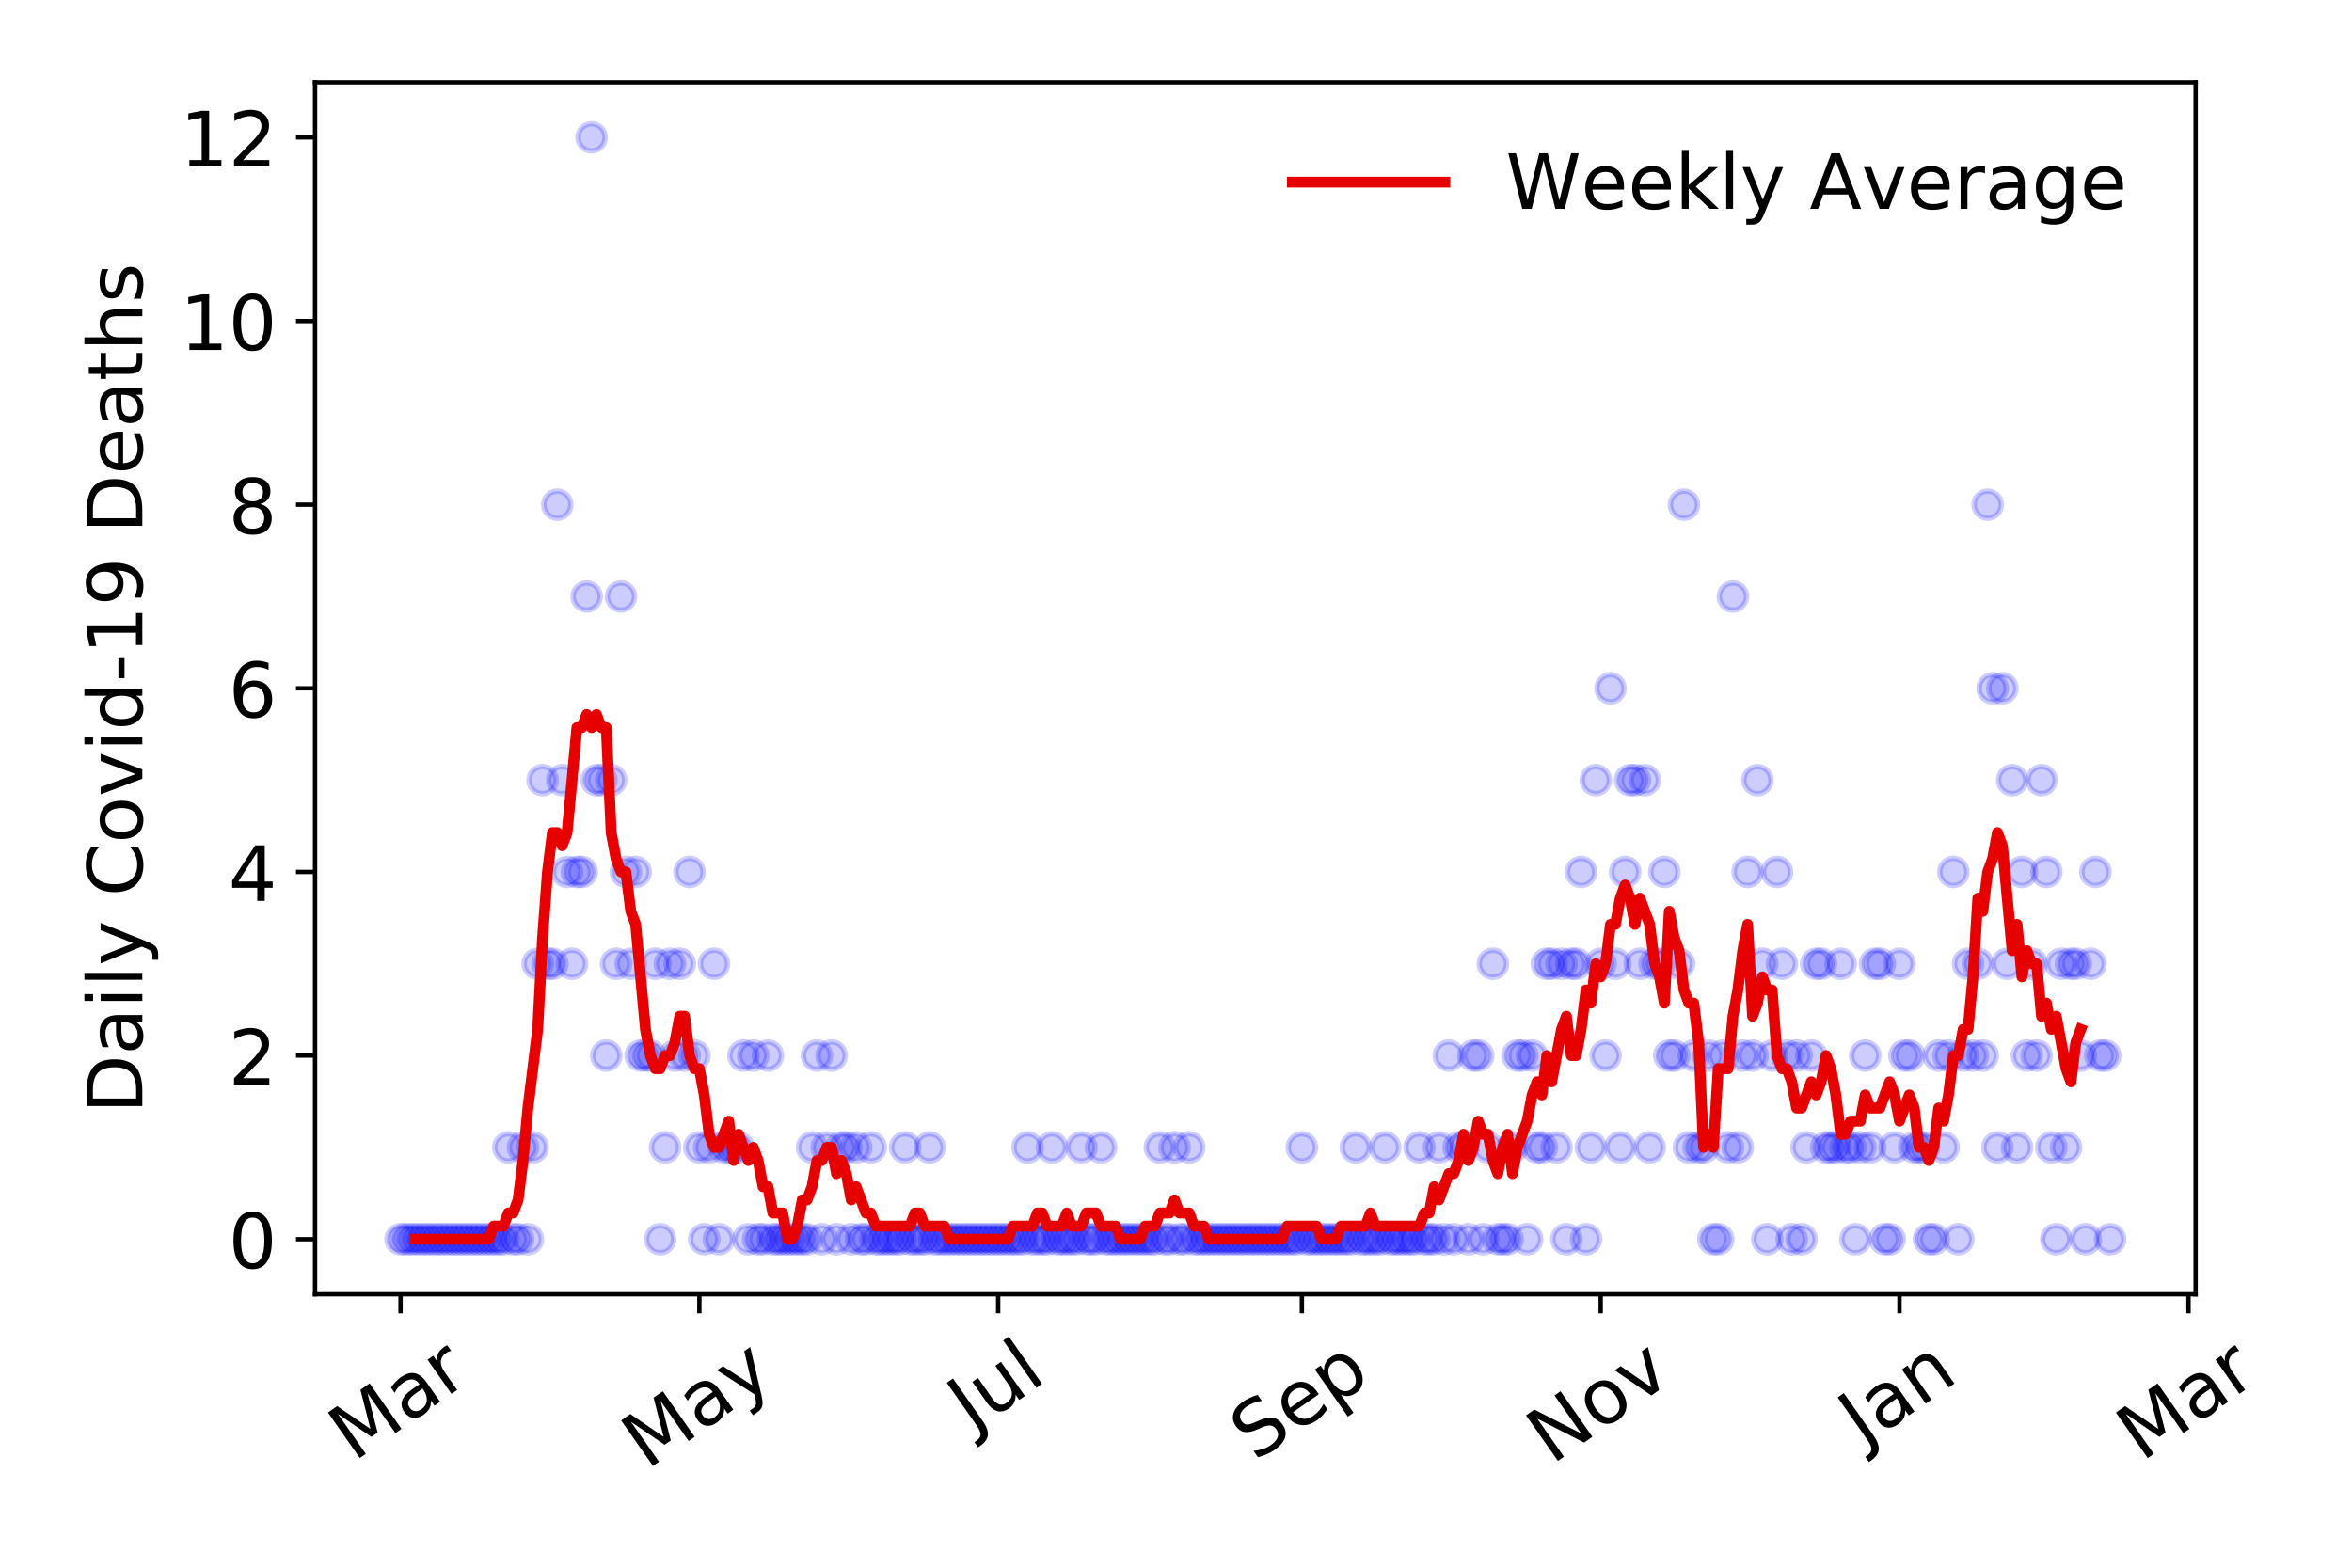 <?xml version="1.0" encoding="utf-8" standalone="no"?>
<!DOCTYPE svg PUBLIC "-//W3C//DTD SVG 1.1//EN"
  "http://www.w3.org/Graphics/SVG/1.1/DTD/svg11.dtd">
<!-- Created with matplotlib (https://matplotlib.org/) -->
<svg height="288pt" version="1.1" viewBox="0 0 432 288" width="432pt" xmlns="http://www.w3.org/2000/svg" xmlns:xlink="http://www.w3.org/1999/xlink">
 <defs>
  <style type="text/css">
*{stroke-linecap:butt;stroke-linejoin:round;}
  </style>
 </defs>
 <g id="figure_1">
  <g id="patch_1">
   <path d="M 0 288 
L 432 288 
L 432 0 
L 0 0 
z
" style="fill:#ffffff;"/>
  </g>
  <g id="axes_1">
   <g id="patch_2">
    <path d="M 57.87 237.778 
L 403.276 237.778 
L 403.276 15.12 
L 57.87 15.12 
z
" style="fill:#ffffff;"/>
   </g>
   <g id="matplotlib.axis_1">
    <g id="xtick_1">
     <g id="line2d_1">
      <defs>
       <path d="M 0 0 
L 0 3.5 
" id="m61fc4a0bdc" style="stroke:#000000;stroke-width:0.8;"/>
      </defs>
      <g>
       <use style="stroke:#000000;stroke-width:0.8;" x="73.57" xlink:href="#m61fc4a0bdc" y="237.778"/>
      </g>
     </g>
     <g id="text_1">
      <!-- Mar -->
      <defs>
       <path d="M 9.812 72.906 
L 24.516 72.906 
L 43.109 23.297 
L 61.812 72.906 
L 76.516 72.906 
L 76.516 0 
L 66.891 0 
L 66.891 64.016 
L 48.094 14.016 
L 38.188 14.016 
L 19.391 64.016 
L 19.391 0 
L 9.812 0 
z
" id="DejaVuSans-77"/>
       <path d="M 34.281 27.484 
Q 23.391 27.484 19.188 25 
Q 14.984 22.516 14.984 16.5 
Q 14.984 11.719 18.141 8.906 
Q 21.297 6.109 26.703 6.109 
Q 34.188 6.109 38.703 11.406 
Q 43.219 16.703 43.219 25.484 
L 43.219 27.484 
z
M 52.203 31.203 
L 52.203 0 
L 43.219 0 
L 43.219 8.297 
Q 40.141 3.328 35.547 0.953 
Q 30.953 -1.422 24.312 -1.422 
Q 15.922 -1.422 10.953 3.297 
Q 6 8.016 6 15.922 
Q 6 25.141 12.172 29.828 
Q 18.359 34.516 30.609 34.516 
L 43.219 34.516 
L 43.219 35.406 
Q 43.219 41.609 39.141 45 
Q 35.062 48.391 27.688 48.391 
Q 23 48.391 18.547 47.266 
Q 14.109 46.141 10.016 43.891 
L 10.016 52.203 
Q 14.938 54.109 19.578 55.047 
Q 24.219 56 28.609 56 
Q 40.484 56 46.344 49.844 
Q 52.203 43.703 52.203 31.203 
z
" id="DejaVuSans-97"/>
       <path d="M 41.109 46.297 
Q 39.594 47.172 37.812 47.578 
Q 36.031 48 33.891 48 
Q 26.266 48 22.188 43.047 
Q 18.109 38.094 18.109 28.812 
L 18.109 0 
L 9.078 0 
L 9.078 54.688 
L 18.109 54.688 
L 18.109 46.188 
Q 20.953 51.172 25.484 53.578 
Q 30.031 56 36.531 56 
Q 37.453 56 38.578 55.875 
Q 39.703 55.766 41.062 55.516 
z
" id="DejaVuSans-114"/>
      </defs>
      <g transform="translate(64.967 268.643)rotate(-35)scale(0.14 -0.14)">
       <use xlink:href="#DejaVuSans-77"/>
       <use x="86.279" xlink:href="#DejaVuSans-97"/>
       <use x="147.559" xlink:href="#DejaVuSans-114"/>
      </g>
     </g>
    </g>
    <g id="xtick_2">
     <g id="line2d_2">
      <g>
       <use style="stroke:#000000;stroke-width:0.8;" x="128.454" xlink:href="#m61fc4a0bdc" y="237.778"/>
      </g>
     </g>
     <g id="text_2">
      <!-- May -->
      <defs>
       <path d="M 32.172 -5.078 
Q 28.375 -14.844 24.75 -17.812 
Q 21.141 -20.797 15.094 -20.797 
L 7.906 -20.797 
L 7.906 -13.281 
L 13.188 -13.281 
Q 16.891 -13.281 18.938 -11.516 
Q 21 -9.766 23.484 -3.219 
L 25.094 0.875 
L 2.984 54.688 
L 12.5 54.688 
L 29.594 11.922 
L 46.688 54.688 
L 56.203 54.688 
z
" id="DejaVuSans-121"/>
      </defs>
      <g transform="translate(118.814 270.094)rotate(-35)scale(0.14 -0.14)">
       <use xlink:href="#DejaVuSans-77"/>
       <use x="86.279" xlink:href="#DejaVuSans-97"/>
       <use x="147.559" xlink:href="#DejaVuSans-121"/>
      </g>
     </g>
    </g>
    <g id="xtick_3">
     <g id="line2d_3">
      <g>
       <use style="stroke:#000000;stroke-width:0.8;" x="183.337" xlink:href="#m61fc4a0bdc" y="237.778"/>
      </g>
     </g>
     <g id="text_3">
      <!-- Jul -->
      <defs>
       <path d="M 9.812 72.906 
L 19.672 72.906 
L 19.672 5.078 
Q 19.672 -8.109 14.672 -14.062 
Q 9.672 -20.016 -1.422 -20.016 
L -5.172 -20.016 
L -5.172 -11.719 
L -2.094 -11.719 
Q 4.438 -11.719 7.125 -8.047 
Q 9.812 -4.391 9.812 5.078 
z
" id="DejaVuSans-74"/>
       <path d="M 8.5 21.578 
L 8.5 54.688 
L 17.484 54.688 
L 17.484 21.922 
Q 17.484 14.156 20.5 10.266 
Q 23.531 6.391 29.594 6.391 
Q 36.859 6.391 41.078 11.031 
Q 45.312 15.672 45.312 23.688 
L 45.312 54.688 
L 54.297 54.688 
L 54.297 0 
L 45.312 0 
L 45.312 8.406 
Q 42.047 3.422 37.719 1 
Q 33.406 -1.422 27.688 -1.422 
Q 18.266 -1.422 13.375 4.438 
Q 8.5 10.297 8.5 21.578 
z
M 31.109 56 
z
" id="DejaVuSans-117"/>
       <path d="M 9.422 75.984 
L 18.406 75.984 
L 18.406 0 
L 9.422 0 
z
" id="DejaVuSans-108"/>
      </defs>
      <g transform="translate(178.634 263.181)rotate(-35)scale(0.14 -0.14)">
       <use xlink:href="#DejaVuSans-74"/>
       <use x="29.492" xlink:href="#DejaVuSans-117"/>
       <use x="92.871" xlink:href="#DejaVuSans-108"/>
      </g>
     </g>
    </g>
    <g id="xtick_4">
     <g id="line2d_4">
      <g>
       <use style="stroke:#000000;stroke-width:0.8;" x="239.12" xlink:href="#m61fc4a0bdc" y="237.778"/>
      </g>
     </g>
     <g id="text_4">
      <!-- Sep -->
      <defs>
       <path d="M 53.516 70.516 
L 53.516 60.891 
Q 47.906 63.578 42.922 64.891 
Q 37.938 66.219 33.297 66.219 
Q 25.25 66.219 20.875 63.094 
Q 16.5 59.969 16.5 54.203 
Q 16.5 49.359 19.406 46.891 
Q 22.312 44.438 30.422 42.922 
L 36.375 41.703 
Q 47.406 39.594 52.656 34.297 
Q 57.906 29 57.906 20.125 
Q 57.906 9.516 50.797 4.047 
Q 43.703 -1.422 29.984 -1.422 
Q 24.812 -1.422 18.969 -0.25 
Q 13.141 0.922 6.891 3.219 
L 6.891 13.375 
Q 12.891 10.016 18.656 8.297 
Q 24.422 6.594 29.984 6.594 
Q 38.422 6.594 43.016 9.906 
Q 47.609 13.234 47.609 19.391 
Q 47.609 24.75 44.312 27.781 
Q 41.016 30.812 33.5 32.328 
L 27.484 33.5 
Q 16.453 35.688 11.516 40.375 
Q 6.594 45.062 6.594 53.422 
Q 6.594 63.094 13.406 68.656 
Q 20.219 74.219 32.172 74.219 
Q 37.312 74.219 42.625 73.281 
Q 47.953 72.359 53.516 70.516 
z
" id="DejaVuSans-83"/>
       <path d="M 56.203 29.594 
L 56.203 25.203 
L 14.891 25.203 
Q 15.484 15.922 20.484 11.062 
Q 25.484 6.203 34.422 6.203 
Q 39.594 6.203 44.453 7.469 
Q 49.312 8.734 54.109 11.281 
L 54.109 2.781 
Q 49.266 0.734 44.188 -0.344 
Q 39.109 -1.422 33.891 -1.422 
Q 20.797 -1.422 13.156 6.188 
Q 5.516 13.812 5.516 26.812 
Q 5.516 40.234 12.766 48.109 
Q 20.016 56 32.328 56 
Q 43.359 56 49.781 48.891 
Q 56.203 41.797 56.203 29.594 
z
M 47.219 32.234 
Q 47.125 39.594 43.094 43.984 
Q 39.062 48.391 32.422 48.391 
Q 24.906 48.391 20.391 44.141 
Q 15.875 39.891 15.188 32.172 
z
" id="DejaVuSans-101"/>
       <path d="M 18.109 8.203 
L 18.109 -20.797 
L 9.078 -20.797 
L 9.078 54.688 
L 18.109 54.688 
L 18.109 46.391 
Q 20.953 51.266 25.266 53.625 
Q 29.594 56 35.594 56 
Q 45.562 56 51.781 48.094 
Q 58.016 40.188 58.016 27.297 
Q 58.016 14.406 51.781 6.484 
Q 45.562 -1.422 35.594 -1.422 
Q 29.594 -1.422 25.266 0.953 
Q 20.953 3.328 18.109 8.203 
z
M 48.688 27.297 
Q 48.688 37.203 44.609 42.844 
Q 40.531 48.484 33.406 48.484 
Q 26.266 48.484 22.188 42.844 
Q 18.109 37.203 18.109 27.297 
Q 18.109 17.391 22.188 11.75 
Q 26.266 6.109 33.406 6.109 
Q 40.531 6.109 44.609 11.75 
Q 48.688 17.391 48.688 27.297 
z
" id="DejaVuSans-112"/>
      </defs>
      <g transform="translate(230.527 268.629)rotate(-35)scale(0.14 -0.14)">
       <use xlink:href="#DejaVuSans-83"/>
       <use x="63.477" xlink:href="#DejaVuSans-101"/>
       <use x="125" xlink:href="#DejaVuSans-112"/>
      </g>
     </g>
    </g>
    <g id="xtick_5">
     <g id="line2d_5">
      <g>
       <use style="stroke:#000000;stroke-width:0.8;" x="294.004" xlink:href="#m61fc4a0bdc" y="237.778"/>
      </g>
     </g>
     <g id="text_5">
      <!-- Nov -->
      <defs>
       <path d="M 9.812 72.906 
L 23.094 72.906 
L 55.422 11.922 
L 55.422 72.906 
L 64.984 72.906 
L 64.984 0 
L 51.703 0 
L 19.391 60.984 
L 19.391 0 
L 9.812 0 
z
" id="DejaVuSans-78"/>
       <path d="M 30.609 48.391 
Q 23.391 48.391 19.188 42.75 
Q 14.984 37.109 14.984 27.297 
Q 14.984 17.484 19.156 11.844 
Q 23.344 6.203 30.609 6.203 
Q 37.797 6.203 41.984 11.859 
Q 46.188 17.531 46.188 27.297 
Q 46.188 37.016 41.984 42.703 
Q 37.797 48.391 30.609 48.391 
z
M 30.609 56 
Q 42.328 56 49.016 48.375 
Q 55.719 40.766 55.719 27.297 
Q 55.719 13.875 49.016 6.219 
Q 42.328 -1.422 30.609 -1.422 
Q 18.844 -1.422 12.172 6.219 
Q 5.516 13.875 5.516 27.297 
Q 5.516 40.766 12.172 48.375 
Q 18.844 56 30.609 56 
z
" id="DejaVuSans-111"/>
       <path d="M 2.984 54.688 
L 12.5 54.688 
L 29.594 8.797 
L 46.688 54.688 
L 56.203 54.688 
L 35.688 0 
L 23.484 0 
z
" id="DejaVuSans-118"/>
      </defs>
      <g transform="translate(285.027 269.166)rotate(-35)scale(0.14 -0.14)">
       <use xlink:href="#DejaVuSans-78"/>
       <use x="74.805" xlink:href="#DejaVuSans-111"/>
       <use x="135.986" xlink:href="#DejaVuSans-118"/>
      </g>
     </g>
    </g>
    <g id="xtick_6">
     <g id="line2d_6">
      <g>
       <use style="stroke:#000000;stroke-width:0.8;" x="348.887" xlink:href="#m61fc4a0bdc" y="237.778"/>
      </g>
     </g>
     <g id="text_6">
      <!-- Jan -->
      <defs>
       <path d="M 54.891 33.016 
L 54.891 0 
L 45.906 0 
L 45.906 32.719 
Q 45.906 40.484 42.875 44.328 
Q 39.844 48.188 33.797 48.188 
Q 26.516 48.188 22.312 43.547 
Q 18.109 38.922 18.109 30.906 
L 18.109 0 
L 9.078 0 
L 9.078 54.688 
L 18.109 54.688 
L 18.109 46.188 
Q 21.344 51.125 25.703 53.562 
Q 30.078 56 35.797 56 
Q 45.219 56 50.047 50.172 
Q 54.891 44.344 54.891 33.016 
z
" id="DejaVuSans-110"/>
      </defs>
      <g transform="translate(342.264 265.871)rotate(-35)scale(0.14 -0.14)">
       <use xlink:href="#DejaVuSans-74"/>
       <use x="29.492" xlink:href="#DejaVuSans-97"/>
       <use x="90.771" xlink:href="#DejaVuSans-110"/>
      </g>
     </g>
    </g>
    <g id="xtick_7">
     <g id="line2d_7">
      <g>
       <use style="stroke:#000000;stroke-width:0.8;" x="401.971" xlink:href="#m61fc4a0bdc" y="237.778"/>
      </g>
     </g>
     <g id="text_7">
      <!-- Mar -->
      <g transform="translate(393.368 268.643)rotate(-35)scale(0.14 -0.14)">
       <use xlink:href="#DejaVuSans-77"/>
       <use x="86.279" xlink:href="#DejaVuSans-97"/>
       <use x="147.559" xlink:href="#DejaVuSans-114"/>
      </g>
     </g>
    </g>
   </g>
   <g id="matplotlib.axis_2">
    <g id="ytick_1">
     <g id="line2d_8">
      <defs>
       <path d="M 0 0 
L -3.5 0 
" id="m12a3011ba3" style="stroke:#000000;stroke-width:0.8;"/>
      </defs>
      <g>
       <use style="stroke:#000000;stroke-width:0.8;" x="57.87" xlink:href="#m12a3011ba3" y="227.657"/>
      </g>
     </g>
     <g id="text_8">
      <!-- 0 -->
      <defs>
       <path d="M 31.781 66.406 
Q 24.172 66.406 20.328 58.906 
Q 16.5 51.422 16.5 36.375 
Q 16.5 21.391 20.328 13.891 
Q 24.172 6.391 31.781 6.391 
Q 39.453 6.391 43.281 13.891 
Q 47.125 21.391 47.125 36.375 
Q 47.125 51.422 43.281 58.906 
Q 39.453 66.406 31.781 66.406 
z
M 31.781 74.219 
Q 44.047 74.219 50.516 64.516 
Q 56.984 54.828 56.984 36.375 
Q 56.984 17.969 50.516 8.266 
Q 44.047 -1.422 31.781 -1.422 
Q 19.531 -1.422 13.062 8.266 
Q 6.594 17.969 6.594 36.375 
Q 6.594 54.828 13.062 64.516 
Q 19.531 74.219 31.781 74.219 
z
" id="DejaVuSans-48"/>
      </defs>
      <g transform="translate(41.962 232.976)scale(0.14 -0.14)">
       <use xlink:href="#DejaVuSans-48"/>
      </g>
     </g>
    </g>
    <g id="ytick_2">
     <g id="line2d_9">
      <g>
       <use style="stroke:#000000;stroke-width:0.8;" x="57.87" xlink:href="#m12a3011ba3" y="193.921"/>
      </g>
     </g>
     <g id="text_9">
      <!-- 2 -->
      <defs>
       <path d="M 19.188 8.297 
L 53.609 8.297 
L 53.609 0 
L 7.328 0 
L 7.328 8.297 
Q 12.938 14.109 22.625 23.891 
Q 32.328 33.688 34.812 36.531 
Q 39.547 41.844 41.422 45.531 
Q 43.312 49.219 43.312 52.781 
Q 43.312 58.594 39.234 62.25 
Q 35.156 65.922 28.609 65.922 
Q 23.969 65.922 18.812 64.312 
Q 13.672 62.703 7.812 59.422 
L 7.812 69.391 
Q 13.766 71.781 18.938 73 
Q 24.125 74.219 28.422 74.219 
Q 39.75 74.219 46.484 68.547 
Q 53.219 62.891 53.219 53.422 
Q 53.219 48.922 51.531 44.891 
Q 49.859 40.875 45.406 35.406 
Q 44.188 33.984 37.641 27.219 
Q 31.109 20.453 19.188 8.297 
z
" id="DejaVuSans-50"/>
      </defs>
      <g transform="translate(41.962 199.24)scale(0.14 -0.14)">
       <use xlink:href="#DejaVuSans-50"/>
      </g>
     </g>
    </g>
    <g id="ytick_3">
     <g id="line2d_10">
      <g>
       <use style="stroke:#000000;stroke-width:0.8;" x="57.87" xlink:href="#m12a3011ba3" y="160.185"/>
      </g>
     </g>
     <g id="text_10">
      <!-- 4 -->
      <defs>
       <path d="M 37.797 64.312 
L 12.891 25.391 
L 37.797 25.391 
z
M 35.203 72.906 
L 47.609 72.906 
L 47.609 25.391 
L 58.016 25.391 
L 58.016 17.188 
L 47.609 17.188 
L 47.609 0 
L 37.797 0 
L 37.797 17.188 
L 4.891 17.188 
L 4.891 26.703 
z
" id="DejaVuSans-52"/>
      </defs>
      <g transform="translate(41.962 165.504)scale(0.14 -0.14)">
       <use xlink:href="#DejaVuSans-52"/>
      </g>
     </g>
    </g>
    <g id="ytick_4">
     <g id="line2d_11">
      <g>
       <use style="stroke:#000000;stroke-width:0.8;" x="57.87" xlink:href="#m12a3011ba3" y="126.449"/>
      </g>
     </g>
     <g id="text_11">
      <!-- 6 -->
      <defs>
       <path d="M 33.016 40.375 
Q 26.375 40.375 22.484 35.828 
Q 18.609 31.297 18.609 23.391 
Q 18.609 15.531 22.484 10.953 
Q 26.375 6.391 33.016 6.391 
Q 39.656 6.391 43.531 10.953 
Q 47.406 15.531 47.406 23.391 
Q 47.406 31.297 43.531 35.828 
Q 39.656 40.375 33.016 40.375 
z
M 52.594 71.297 
L 52.594 62.312 
Q 48.875 64.062 45.094 64.984 
Q 41.312 65.922 37.594 65.922 
Q 27.828 65.922 22.672 59.328 
Q 17.531 52.734 16.797 39.406 
Q 19.672 43.656 24.016 45.922 
Q 28.375 48.188 33.594 48.188 
Q 44.578 48.188 50.953 41.516 
Q 57.328 34.859 57.328 23.391 
Q 57.328 12.156 50.688 5.359 
Q 44.047 -1.422 33.016 -1.422 
Q 20.359 -1.422 13.672 8.266 
Q 6.984 17.969 6.984 36.375 
Q 6.984 53.656 15.188 63.938 
Q 23.391 74.219 37.203 74.219 
Q 40.922 74.219 44.703 73.484 
Q 48.484 72.75 52.594 71.297 
z
" id="DejaVuSans-54"/>
      </defs>
      <g transform="translate(41.962 131.768)scale(0.14 -0.14)">
       <use xlink:href="#DejaVuSans-54"/>
      </g>
     </g>
    </g>
    <g id="ytick_5">
     <g id="line2d_12">
      <g>
       <use style="stroke:#000000;stroke-width:0.8;" x="57.87" xlink:href="#m12a3011ba3" y="92.713"/>
      </g>
     </g>
     <g id="text_12">
      <!-- 8 -->
      <defs>
       <path d="M 31.781 34.625 
Q 24.75 34.625 20.719 30.859 
Q 16.703 27.094 16.703 20.516 
Q 16.703 13.922 20.719 10.156 
Q 24.75 6.391 31.781 6.391 
Q 38.812 6.391 42.859 10.172 
Q 46.922 13.969 46.922 20.516 
Q 46.922 27.094 42.891 30.859 
Q 38.875 34.625 31.781 34.625 
z
M 21.922 38.812 
Q 15.578 40.375 12.031 44.719 
Q 8.5 49.078 8.5 55.328 
Q 8.5 64.062 14.719 69.141 
Q 20.953 74.219 31.781 74.219 
Q 42.672 74.219 48.875 69.141 
Q 55.078 64.062 55.078 55.328 
Q 55.078 49.078 51.531 44.719 
Q 48 40.375 41.703 38.812 
Q 48.828 37.156 52.797 32.312 
Q 56.781 27.484 56.781 20.516 
Q 56.781 9.906 50.312 4.234 
Q 43.844 -1.422 31.781 -1.422 
Q 19.734 -1.422 13.25 4.234 
Q 6.781 9.906 6.781 20.516 
Q 6.781 27.484 10.781 32.312 
Q 14.797 37.156 21.922 38.812 
z
M 18.312 54.391 
Q 18.312 48.734 21.844 45.562 
Q 25.391 42.391 31.781 42.391 
Q 38.141 42.391 41.719 45.562 
Q 45.312 48.734 45.312 54.391 
Q 45.312 60.062 41.719 63.234 
Q 38.141 66.406 31.781 66.406 
Q 25.391 66.406 21.844 63.234 
Q 18.312 60.062 18.312 54.391 
z
" id="DejaVuSans-56"/>
      </defs>
      <g transform="translate(41.962 98.032)scale(0.14 -0.14)">
       <use xlink:href="#DejaVuSans-56"/>
      </g>
     </g>
    </g>
    <g id="ytick_6">
     <g id="line2d_13">
      <g>
       <use style="stroke:#000000;stroke-width:0.8;" x="57.87" xlink:href="#m12a3011ba3" y="58.977"/>
      </g>
     </g>
     <g id="text_13">
      <!-- 10 -->
      <defs>
       <path d="M 12.406 8.297 
L 28.516 8.297 
L 28.516 63.922 
L 10.984 60.406 
L 10.984 69.391 
L 28.422 72.906 
L 38.281 72.906 
L 38.281 8.297 
L 54.391 8.297 
L 54.391 0 
L 12.406 0 
z
" id="DejaVuSans-49"/>
      </defs>
      <g transform="translate(33.055 64.296)scale(0.14 -0.14)">
       <use xlink:href="#DejaVuSans-49"/>
       <use x="63.623" xlink:href="#DejaVuSans-48"/>
      </g>
     </g>
    </g>
    <g id="ytick_7">
     <g id="line2d_14">
      <g>
       <use style="stroke:#000000;stroke-width:0.8;" x="57.87" xlink:href="#m12a3011ba3" y="25.241"/>
      </g>
     </g>
     <g id="text_14">
      <!-- 12 -->
      <g transform="translate(33.055 30.56)scale(0.14 -0.14)">
       <use xlink:href="#DejaVuSans-49"/>
       <use x="63.623" xlink:href="#DejaVuSans-50"/>
      </g>
     </g>
    </g>
    <g id="text_15">
     <!-- Daily Covid-19 Deaths -->
     <defs>
      <path d="M 19.672 64.797 
L 19.672 8.109 
L 31.594 8.109 
Q 46.688 8.109 53.688 14.938 
Q 60.688 21.781 60.688 36.531 
Q 60.688 51.172 53.688 57.984 
Q 46.688 64.797 31.594 64.797 
z
M 9.812 72.906 
L 30.078 72.906 
Q 51.266 72.906 61.172 64.094 
Q 71.094 55.281 71.094 36.531 
Q 71.094 17.672 61.125 8.828 
Q 51.172 0 30.078 0 
L 9.812 0 
z
" id="DejaVuSans-68"/>
      <path d="M 9.422 54.688 
L 18.406 54.688 
L 18.406 0 
L 9.422 0 
z
M 9.422 75.984 
L 18.406 75.984 
L 18.406 64.594 
L 9.422 64.594 
z
" id="DejaVuSans-105"/>
      <path id="DejaVuSans-32"/>
      <path d="M 64.406 67.281 
L 64.406 56.891 
Q 59.422 61.531 53.781 63.812 
Q 48.141 66.109 41.797 66.109 
Q 29.297 66.109 22.656 58.469 
Q 16.016 50.828 16.016 36.375 
Q 16.016 21.969 22.656 14.328 
Q 29.297 6.688 41.797 6.688 
Q 48.141 6.688 53.781 8.984 
Q 59.422 11.281 64.406 15.922 
L 64.406 5.609 
Q 59.234 2.094 53.438 0.328 
Q 47.656 -1.422 41.219 -1.422 
Q 24.656 -1.422 15.125 8.703 
Q 5.609 18.844 5.609 36.375 
Q 5.609 53.953 15.125 64.078 
Q 24.656 74.219 41.219 74.219 
Q 47.75 74.219 53.531 72.484 
Q 59.328 70.75 64.406 67.281 
z
" id="DejaVuSans-67"/>
      <path d="M 45.406 46.391 
L 45.406 75.984 
L 54.391 75.984 
L 54.391 0 
L 45.406 0 
L 45.406 8.203 
Q 42.578 3.328 38.25 0.953 
Q 33.938 -1.422 27.875 -1.422 
Q 17.969 -1.422 11.734 6.484 
Q 5.516 14.406 5.516 27.297 
Q 5.516 40.188 11.734 48.094 
Q 17.969 56 27.875 56 
Q 33.938 56 38.25 53.625 
Q 42.578 51.266 45.406 46.391 
z
M 14.797 27.297 
Q 14.797 17.391 18.875 11.75 
Q 22.953 6.109 30.078 6.109 
Q 37.203 6.109 41.297 11.75 
Q 45.406 17.391 45.406 27.297 
Q 45.406 37.203 41.297 42.844 
Q 37.203 48.484 30.078 48.484 
Q 22.953 48.484 18.875 42.844 
Q 14.797 37.203 14.797 27.297 
z
" id="DejaVuSans-100"/>
      <path d="M 4.891 31.391 
L 31.203 31.391 
L 31.203 23.391 
L 4.891 23.391 
z
" id="DejaVuSans-45"/>
      <path d="M 10.984 1.516 
L 10.984 10.5 
Q 14.703 8.734 18.5 7.812 
Q 22.312 6.891 25.984 6.891 
Q 35.75 6.891 40.891 13.453 
Q 46.047 20.016 46.781 33.406 
Q 43.953 29.203 39.594 26.953 
Q 35.25 24.703 29.984 24.703 
Q 19.047 24.703 12.672 31.312 
Q 6.297 37.938 6.297 49.422 
Q 6.297 60.641 12.938 67.422 
Q 19.578 74.219 30.609 74.219 
Q 43.266 74.219 49.922 64.516 
Q 56.594 54.828 56.594 36.375 
Q 56.594 19.141 48.406 8.859 
Q 40.234 -1.422 26.422 -1.422 
Q 22.703 -1.422 18.891 -0.688 
Q 15.094 0.047 10.984 1.516 
z
M 30.609 32.422 
Q 37.25 32.422 41.125 36.953 
Q 45.016 41.5 45.016 49.422 
Q 45.016 57.281 41.125 61.844 
Q 37.25 66.406 30.609 66.406 
Q 23.969 66.406 20.094 61.844 
Q 16.219 57.281 16.219 49.422 
Q 16.219 41.5 20.094 36.953 
Q 23.969 32.422 30.609 32.422 
z
" id="DejaVuSans-57"/>
      <path d="M 18.312 70.219 
L 18.312 54.688 
L 36.812 54.688 
L 36.812 47.703 
L 18.312 47.703 
L 18.312 18.016 
Q 18.312 11.328 20.141 9.422 
Q 21.969 7.516 27.594 7.516 
L 36.812 7.516 
L 36.812 0 
L 27.594 0 
Q 17.188 0 13.234 3.875 
Q 9.281 7.766 9.281 18.016 
L 9.281 47.703 
L 2.688 47.703 
L 2.688 54.688 
L 9.281 54.688 
L 9.281 70.219 
z
" id="DejaVuSans-116"/>
      <path d="M 54.891 33.016 
L 54.891 0 
L 45.906 0 
L 45.906 32.719 
Q 45.906 40.484 42.875 44.328 
Q 39.844 48.188 33.797 48.188 
Q 26.516 48.188 22.312 43.547 
Q 18.109 38.922 18.109 30.906 
L 18.109 0 
L 9.078 0 
L 9.078 75.984 
L 18.109 75.984 
L 18.109 46.188 
Q 21.344 51.125 25.703 53.562 
Q 30.078 56 35.797 56 
Q 45.219 56 50.047 50.172 
Q 54.891 44.344 54.891 33.016 
z
" id="DejaVuSans-104"/>
      <path d="M 44.281 53.078 
L 44.281 44.578 
Q 40.484 46.531 36.375 47.5 
Q 32.281 48.484 27.875 48.484 
Q 21.188 48.484 17.844 46.438 
Q 14.5 44.391 14.5 40.281 
Q 14.5 37.156 16.891 35.375 
Q 19.281 33.594 26.516 31.984 
L 29.594 31.297 
Q 39.156 29.25 43.188 25.516 
Q 47.219 21.781 47.219 15.094 
Q 47.219 7.469 41.188 3.016 
Q 35.156 -1.422 24.609 -1.422 
Q 20.219 -1.422 15.453 -0.562 
Q 10.688 0.297 5.422 2 
L 5.422 11.281 
Q 10.406 8.688 15.234 7.391 
Q 20.062 6.109 24.812 6.109 
Q 31.156 6.109 34.562 8.281 
Q 37.984 10.453 37.984 14.406 
Q 37.984 18.062 35.516 20.016 
Q 33.062 21.969 24.703 23.781 
L 21.578 24.516 
Q 13.234 26.266 9.516 29.906 
Q 5.812 33.547 5.812 39.891 
Q 5.812 47.609 11.281 51.797 
Q 16.75 56 26.812 56 
Q 31.781 56 36.172 55.266 
Q 40.578 54.547 44.281 53.078 
z
" id="DejaVuSans-115"/>
     </defs>
     <g transform="translate(26.143 204.56)rotate(-90)scale(0.14 -0.14)">
      <use xlink:href="#DejaVuSans-68"/>
      <use x="77.002" xlink:href="#DejaVuSans-97"/>
      <use x="138.281" xlink:href="#DejaVuSans-105"/>
      <use x="166.064" xlink:href="#DejaVuSans-108"/>
      <use x="193.848" xlink:href="#DejaVuSans-121"/>
      <use x="253.027" xlink:href="#DejaVuSans-32"/>
      <use x="284.814" xlink:href="#DejaVuSans-67"/>
      <use x="354.639" xlink:href="#DejaVuSans-111"/>
      <use x="415.82" xlink:href="#DejaVuSans-118"/>
      <use x="475" xlink:href="#DejaVuSans-105"/>
      <use x="502.783" xlink:href="#DejaVuSans-100"/>
      <use x="566.26" xlink:href="#DejaVuSans-45"/>
      <use x="602.344" xlink:href="#DejaVuSans-49"/>
      <use x="665.967" xlink:href="#DejaVuSans-57"/>
      <use x="729.59" xlink:href="#DejaVuSans-32"/>
      <use x="761.377" xlink:href="#DejaVuSans-68"/>
      <use x="838.379" xlink:href="#DejaVuSans-101"/>
      <use x="899.902" xlink:href="#DejaVuSans-97"/>
      <use x="961.182" xlink:href="#DejaVuSans-116"/>
      <use x="1000.391" xlink:href="#DejaVuSans-104"/>
      <use x="1063.77" xlink:href="#DejaVuSans-115"/>
     </g>
    </g>
   </g>
   <g id="line2d_15">
    <defs>
     <path d="M 0 2.5 
C 0.663 2.5 1.299 2.237 1.768 1.768 
C 2.237 1.299 2.5 0.663 2.5 0 
C 2.5 -0.663 2.237 -1.299 1.768 -1.768 
C 1.299 -2.237 0.663 -2.5 0 -2.5 
C -0.663 -2.5 -1.299 -2.237 -1.768 -1.768 
C -2.237 -1.299 -2.5 -0.663 -2.5 0 
C -2.5 0.663 -2.237 1.299 -1.768 1.768 
C -1.299 2.237 -0.663 2.5 0 2.5 
z
" id="me6447df204" style="stroke:#0000ff;stroke-opacity:0.2;"/>
    </defs>
    <g clip-path="url(#p23a055ee50)">
     <use style="fill:#0000ff;fill-opacity:0.2;stroke:#0000ff;stroke-opacity:0.2;" x="73.57" xlink:href="#me6447df204" y="227.657"/>
     <use style="fill:#0000ff;fill-opacity:0.2;stroke:#0000ff;stroke-opacity:0.2;" x="74.47" xlink:href="#me6447df204" y="227.657"/>
     <use style="fill:#0000ff;fill-opacity:0.2;stroke:#0000ff;stroke-opacity:0.2;" x="75.37" xlink:href="#me6447df204" y="227.657"/>
     <use style="fill:#0000ff;fill-opacity:0.2;stroke:#0000ff;stroke-opacity:0.2;" x="76.269" xlink:href="#me6447df204" y="227.657"/>
     <use style="fill:#0000ff;fill-opacity:0.2;stroke:#0000ff;stroke-opacity:0.2;" x="77.169" xlink:href="#me6447df204" y="227.657"/>
     <use style="fill:#0000ff;fill-opacity:0.2;stroke:#0000ff;stroke-opacity:0.2;" x="78.069" xlink:href="#me6447df204" y="227.657"/>
     <use style="fill:#0000ff;fill-opacity:0.2;stroke:#0000ff;stroke-opacity:0.2;" x="78.969" xlink:href="#me6447df204" y="227.657"/>
     <use style="fill:#0000ff;fill-opacity:0.2;stroke:#0000ff;stroke-opacity:0.2;" x="79.868" xlink:href="#me6447df204" y="227.657"/>
     <use style="fill:#0000ff;fill-opacity:0.2;stroke:#0000ff;stroke-opacity:0.2;" x="80.768" xlink:href="#me6447df204" y="227.657"/>
     <use style="fill:#0000ff;fill-opacity:0.2;stroke:#0000ff;stroke-opacity:0.2;" x="81.668" xlink:href="#me6447df204" y="227.657"/>
     <use style="fill:#0000ff;fill-opacity:0.2;stroke:#0000ff;stroke-opacity:0.2;" x="82.568" xlink:href="#me6447df204" y="227.657"/>
     <use style="fill:#0000ff;fill-opacity:0.2;stroke:#0000ff;stroke-opacity:0.2;" x="83.467" xlink:href="#me6447df204" y="227.657"/>
     <use style="fill:#0000ff;fill-opacity:0.2;stroke:#0000ff;stroke-opacity:0.2;" x="84.367" xlink:href="#me6447df204" y="227.657"/>
     <use style="fill:#0000ff;fill-opacity:0.2;stroke:#0000ff;stroke-opacity:0.2;" x="85.267" xlink:href="#me6447df204" y="227.657"/>
     <use style="fill:#0000ff;fill-opacity:0.2;stroke:#0000ff;stroke-opacity:0.2;" x="86.166" xlink:href="#me6447df204" y="227.657"/>
     <use style="fill:#0000ff;fill-opacity:0.2;stroke:#0000ff;stroke-opacity:0.2;" x="87.066" xlink:href="#me6447df204" y="227.657"/>
     <use style="fill:#0000ff;fill-opacity:0.2;stroke:#0000ff;stroke-opacity:0.2;" x="87.966" xlink:href="#me6447df204" y="227.657"/>
     <use style="fill:#0000ff;fill-opacity:0.2;stroke:#0000ff;stroke-opacity:0.2;" x="88.866" xlink:href="#me6447df204" y="227.657"/>
     <use style="fill:#0000ff;fill-opacity:0.2;stroke:#0000ff;stroke-opacity:0.2;" x="89.765" xlink:href="#me6447df204" y="227.657"/>
     <use style="fill:#0000ff;fill-opacity:0.2;stroke:#0000ff;stroke-opacity:0.2;" x="90.665" xlink:href="#me6447df204" y="227.657"/>
     <use style="fill:#0000ff;fill-opacity:0.2;stroke:#0000ff;stroke-opacity:0.2;" x="91.565" xlink:href="#me6447df204" y="227.657"/>
     <use style="fill:#0000ff;fill-opacity:0.2;stroke:#0000ff;stroke-opacity:0.2;" x="92.465" xlink:href="#me6447df204" y="227.657"/>
     <use style="fill:#0000ff;fill-opacity:0.2;stroke:#0000ff;stroke-opacity:0.2;" x="93.364" xlink:href="#me6447df204" y="210.789"/>
     <use style="fill:#0000ff;fill-opacity:0.2;stroke:#0000ff;stroke-opacity:0.2;" x="94.264" xlink:href="#me6447df204" y="227.657"/>
     <use style="fill:#0000ff;fill-opacity:0.2;stroke:#0000ff;stroke-opacity:0.2;" x="95.164" xlink:href="#me6447df204" y="227.657"/>
     <use style="fill:#0000ff;fill-opacity:0.2;stroke:#0000ff;stroke-opacity:0.2;" x="96.063" xlink:href="#me6447df204" y="210.789"/>
     <use style="fill:#0000ff;fill-opacity:0.2;stroke:#0000ff;stroke-opacity:0.2;" x="96.963" xlink:href="#me6447df204" y="227.657"/>
     <use style="fill:#0000ff;fill-opacity:0.2;stroke:#0000ff;stroke-opacity:0.2;" x="97.863" xlink:href="#me6447df204" y="210.789"/>
     <use style="fill:#0000ff;fill-opacity:0.2;stroke:#0000ff;stroke-opacity:0.2;" x="98.763" xlink:href="#me6447df204" y="177.053"/>
     <use style="fill:#0000ff;fill-opacity:0.2;stroke:#0000ff;stroke-opacity:0.2;" x="99.662" xlink:href="#me6447df204" y="143.317"/>
     <use style="fill:#0000ff;fill-opacity:0.2;stroke:#0000ff;stroke-opacity:0.2;" x="100.562" xlink:href="#me6447df204" y="177.053"/>
     <use style="fill:#0000ff;fill-opacity:0.2;stroke:#0000ff;stroke-opacity:0.2;" x="101.462" xlink:href="#me6447df204" y="177.053"/>
     <use style="fill:#0000ff;fill-opacity:0.2;stroke:#0000ff;stroke-opacity:0.2;" x="102.362" xlink:href="#me6447df204" y="92.713"/>
     <use style="fill:#0000ff;fill-opacity:0.2;stroke:#0000ff;stroke-opacity:0.2;" x="103.261" xlink:href="#me6447df204" y="143.317"/>
     <use style="fill:#0000ff;fill-opacity:0.2;stroke:#0000ff;stroke-opacity:0.2;" x="104.161" xlink:href="#me6447df204" y="160.185"/>
     <use style="fill:#0000ff;fill-opacity:0.2;stroke:#0000ff;stroke-opacity:0.2;" x="105.061" xlink:href="#me6447df204" y="177.053"/>
     <use style="fill:#0000ff;fill-opacity:0.2;stroke:#0000ff;stroke-opacity:0.2;" x="105.96" xlink:href="#me6447df204" y="160.185"/>
     <use style="fill:#0000ff;fill-opacity:0.2;stroke:#0000ff;stroke-opacity:0.2;" x="106.86" xlink:href="#me6447df204" y="160.185"/>
     <use style="fill:#0000ff;fill-opacity:0.2;stroke:#0000ff;stroke-opacity:0.2;" x="107.76" xlink:href="#me6447df204" y="109.581"/>
     <use style="fill:#0000ff;fill-opacity:0.2;stroke:#0000ff;stroke-opacity:0.2;" x="108.66" xlink:href="#me6447df204" y="25.241"/>
     <use style="fill:#0000ff;fill-opacity:0.2;stroke:#0000ff;stroke-opacity:0.2;" x="109.559" xlink:href="#me6447df204" y="143.317"/>
     <use style="fill:#0000ff;fill-opacity:0.2;stroke:#0000ff;stroke-opacity:0.2;" x="110.459" xlink:href="#me6447df204" y="143.317"/>
     <use style="fill:#0000ff;fill-opacity:0.2;stroke:#0000ff;stroke-opacity:0.2;" x="111.359" xlink:href="#me6447df204" y="193.921"/>
     <use style="fill:#0000ff;fill-opacity:0.2;stroke:#0000ff;stroke-opacity:0.2;" x="112.259" xlink:href="#me6447df204" y="143.317"/>
     <use style="fill:#0000ff;fill-opacity:0.2;stroke:#0000ff;stroke-opacity:0.2;" x="113.158" xlink:href="#me6447df204" y="177.053"/>
     <use style="fill:#0000ff;fill-opacity:0.2;stroke:#0000ff;stroke-opacity:0.2;" x="114.058" xlink:href="#me6447df204" y="109.581"/>
     <use style="fill:#0000ff;fill-opacity:0.2;stroke:#0000ff;stroke-opacity:0.2;" x="114.958" xlink:href="#me6447df204" y="160.185"/>
     <use style="fill:#0000ff;fill-opacity:0.2;stroke:#0000ff;stroke-opacity:0.2;" x="115.857" xlink:href="#me6447df204" y="177.053"/>
     <use style="fill:#0000ff;fill-opacity:0.2;stroke:#0000ff;stroke-opacity:0.2;" x="116.757" xlink:href="#me6447df204" y="160.185"/>
     <use style="fill:#0000ff;fill-opacity:0.2;stroke:#0000ff;stroke-opacity:0.2;" x="117.657" xlink:href="#me6447df204" y="193.921"/>
     <use style="fill:#0000ff;fill-opacity:0.2;stroke:#0000ff;stroke-opacity:0.2;" x="118.557" xlink:href="#me6447df204" y="193.921"/>
     <use style="fill:#0000ff;fill-opacity:0.2;stroke:#0000ff;stroke-opacity:0.2;" x="119.456" xlink:href="#me6447df204" y="193.921"/>
     <use style="fill:#0000ff;fill-opacity:0.2;stroke:#0000ff;stroke-opacity:0.2;" x="120.356" xlink:href="#me6447df204" y="177.053"/>
     <use style="fill:#0000ff;fill-opacity:0.2;stroke:#0000ff;stroke-opacity:0.2;" x="121.256" xlink:href="#me6447df204" y="227.657"/>
     <use style="fill:#0000ff;fill-opacity:0.2;stroke:#0000ff;stroke-opacity:0.2;" x="122.156" xlink:href="#me6447df204" y="210.789"/>
     <use style="fill:#0000ff;fill-opacity:0.2;stroke:#0000ff;stroke-opacity:0.2;" x="123.055" xlink:href="#me6447df204" y="177.053"/>
     <use style="fill:#0000ff;fill-opacity:0.2;stroke:#0000ff;stroke-opacity:0.2;" x="123.955" xlink:href="#me6447df204" y="193.921"/>
     <use style="fill:#0000ff;fill-opacity:0.2;stroke:#0000ff;stroke-opacity:0.2;" x="124.855" xlink:href="#me6447df204" y="177.053"/>
     <use style="fill:#0000ff;fill-opacity:0.2;stroke:#0000ff;stroke-opacity:0.2;" x="125.755" xlink:href="#me6447df204" y="193.921"/>
     <use style="fill:#0000ff;fill-opacity:0.2;stroke:#0000ff;stroke-opacity:0.2;" x="126.654" xlink:href="#me6447df204" y="160.185"/>
     <use style="fill:#0000ff;fill-opacity:0.2;stroke:#0000ff;stroke-opacity:0.2;" x="127.554" xlink:href="#me6447df204" y="193.921"/>
     <use style="fill:#0000ff;fill-opacity:0.2;stroke:#0000ff;stroke-opacity:0.2;" x="128.454" xlink:href="#me6447df204" y="210.789"/>
     <use style="fill:#0000ff;fill-opacity:0.2;stroke:#0000ff;stroke-opacity:0.2;" x="129.353" xlink:href="#me6447df204" y="227.657"/>
     <use style="fill:#0000ff;fill-opacity:0.2;stroke:#0000ff;stroke-opacity:0.2;" x="130.253" xlink:href="#me6447df204" y="210.789"/>
     <use style="fill:#0000ff;fill-opacity:0.2;stroke:#0000ff;stroke-opacity:0.2;" x="131.153" xlink:href="#me6447df204" y="177.053"/>
     <use style="fill:#0000ff;fill-opacity:0.2;stroke:#0000ff;stroke-opacity:0.2;" x="132.053" xlink:href="#me6447df204" y="227.657"/>
     <use style="fill:#0000ff;fill-opacity:0.2;stroke:#0000ff;stroke-opacity:0.2;" x="132.952" xlink:href="#me6447df204" y="210.789"/>
     <use style="fill:#0000ff;fill-opacity:0.2;stroke:#0000ff;stroke-opacity:0.2;" x="133.852" xlink:href="#me6447df204" y="210.789"/>
     <use style="fill:#0000ff;fill-opacity:0.2;stroke:#0000ff;stroke-opacity:0.2;" x="134.752" xlink:href="#me6447df204" y="210.789"/>
     <use style="fill:#0000ff;fill-opacity:0.2;stroke:#0000ff;stroke-opacity:0.2;" x="135.652" xlink:href="#me6447df204" y="210.789"/>
     <use style="fill:#0000ff;fill-opacity:0.2;stroke:#0000ff;stroke-opacity:0.2;" x="136.551" xlink:href="#me6447df204" y="193.921"/>
     <use style="fill:#0000ff;fill-opacity:0.2;stroke:#0000ff;stroke-opacity:0.2;" x="137.451" xlink:href="#me6447df204" y="227.657"/>
     <use style="fill:#0000ff;fill-opacity:0.2;stroke:#0000ff;stroke-opacity:0.2;" x="138.351" xlink:href="#me6447df204" y="193.921"/>
     <use style="fill:#0000ff;fill-opacity:0.2;stroke:#0000ff;stroke-opacity:0.2;" x="139.25" xlink:href="#me6447df204" y="227.657"/>
     <use style="fill:#0000ff;fill-opacity:0.2;stroke:#0000ff;stroke-opacity:0.2;" x="140.15" xlink:href="#me6447df204" y="227.657"/>
     <use style="fill:#0000ff;fill-opacity:0.2;stroke:#0000ff;stroke-opacity:0.2;" x="141.05" xlink:href="#me6447df204" y="193.921"/>
     <use style="fill:#0000ff;fill-opacity:0.2;stroke:#0000ff;stroke-opacity:0.2;" x="141.95" xlink:href="#me6447df204" y="227.657"/>
     <use style="fill:#0000ff;fill-opacity:0.2;stroke:#0000ff;stroke-opacity:0.2;" x="142.849" xlink:href="#me6447df204" y="227.657"/>
     <use style="fill:#0000ff;fill-opacity:0.2;stroke:#0000ff;stroke-opacity:0.2;" x="143.749" xlink:href="#me6447df204" y="227.657"/>
     <use style="fill:#0000ff;fill-opacity:0.2;stroke:#0000ff;stroke-opacity:0.2;" x="144.649" xlink:href="#me6447df204" y="227.657"/>
     <use style="fill:#0000ff;fill-opacity:0.2;stroke:#0000ff;stroke-opacity:0.2;" x="145.549" xlink:href="#me6447df204" y="227.657"/>
     <use style="fill:#0000ff;fill-opacity:0.2;stroke:#0000ff;stroke-opacity:0.2;" x="146.448" xlink:href="#me6447df204" y="227.657"/>
     <use style="fill:#0000ff;fill-opacity:0.2;stroke:#0000ff;stroke-opacity:0.2;" x="147.348" xlink:href="#me6447df204" y="227.657"/>
     <use style="fill:#0000ff;fill-opacity:0.2;stroke:#0000ff;stroke-opacity:0.2;" x="148.248" xlink:href="#me6447df204" y="227.657"/>
     <use style="fill:#0000ff;fill-opacity:0.2;stroke:#0000ff;stroke-opacity:0.2;" x="149.147" xlink:href="#me6447df204" y="210.789"/>
     <use style="fill:#0000ff;fill-opacity:0.2;stroke:#0000ff;stroke-opacity:0.2;" x="150.047" xlink:href="#me6447df204" y="193.921"/>
     <use style="fill:#0000ff;fill-opacity:0.2;stroke:#0000ff;stroke-opacity:0.2;" x="150.947" xlink:href="#me6447df204" y="227.657"/>
     <use style="fill:#0000ff;fill-opacity:0.2;stroke:#0000ff;stroke-opacity:0.2;" x="151.847" xlink:href="#me6447df204" y="210.789"/>
     <use style="fill:#0000ff;fill-opacity:0.2;stroke:#0000ff;stroke-opacity:0.2;" x="152.746" xlink:href="#me6447df204" y="193.921"/>
     <use style="fill:#0000ff;fill-opacity:0.2;stroke:#0000ff;stroke-opacity:0.2;" x="153.646" xlink:href="#me6447df204" y="227.657"/>
     <use style="fill:#0000ff;fill-opacity:0.2;stroke:#0000ff;stroke-opacity:0.2;" x="154.546" xlink:href="#me6447df204" y="210.789"/>
     <use style="fill:#0000ff;fill-opacity:0.2;stroke:#0000ff;stroke-opacity:0.2;" x="155.446" xlink:href="#me6447df204" y="210.789"/>
     <use style="fill:#0000ff;fill-opacity:0.2;stroke:#0000ff;stroke-opacity:0.2;" x="156.345" xlink:href="#me6447df204" y="227.657"/>
     <use style="fill:#0000ff;fill-opacity:0.2;stroke:#0000ff;stroke-opacity:0.2;" x="157.245" xlink:href="#me6447df204" y="210.789"/>
     <use style="fill:#0000ff;fill-opacity:0.2;stroke:#0000ff;stroke-opacity:0.2;" x="158.145" xlink:href="#me6447df204" y="227.657"/>
     <use style="fill:#0000ff;fill-opacity:0.2;stroke:#0000ff;stroke-opacity:0.2;" x="159.044" xlink:href="#me6447df204" y="227.657"/>
     <use style="fill:#0000ff;fill-opacity:0.2;stroke:#0000ff;stroke-opacity:0.2;" x="159.944" xlink:href="#me6447df204" y="210.789"/>
     <use style="fill:#0000ff;fill-opacity:0.2;stroke:#0000ff;stroke-opacity:0.2;" x="160.844" xlink:href="#me6447df204" y="227.657"/>
     <use style="fill:#0000ff;fill-opacity:0.2;stroke:#0000ff;stroke-opacity:0.2;" x="161.744" xlink:href="#me6447df204" y="227.657"/>
     <use style="fill:#0000ff;fill-opacity:0.2;stroke:#0000ff;stroke-opacity:0.2;" x="162.643" xlink:href="#me6447df204" y="227.657"/>
     <use style="fill:#0000ff;fill-opacity:0.2;stroke:#0000ff;stroke-opacity:0.2;" x="163.543" xlink:href="#me6447df204" y="227.657"/>
     <use style="fill:#0000ff;fill-opacity:0.2;stroke:#0000ff;stroke-opacity:0.2;" x="164.443" xlink:href="#me6447df204" y="227.657"/>
     <use style="fill:#0000ff;fill-opacity:0.2;stroke:#0000ff;stroke-opacity:0.2;" x="165.343" xlink:href="#me6447df204" y="227.657"/>
     <use style="fill:#0000ff;fill-opacity:0.2;stroke:#0000ff;stroke-opacity:0.2;" x="166.242" xlink:href="#me6447df204" y="210.789"/>
     <use style="fill:#0000ff;fill-opacity:0.2;stroke:#0000ff;stroke-opacity:0.2;" x="167.142" xlink:href="#me6447df204" y="227.657"/>
     <use style="fill:#0000ff;fill-opacity:0.2;stroke:#0000ff;stroke-opacity:0.2;" x="168.042" xlink:href="#me6447df204" y="227.657"/>
     <use style="fill:#0000ff;fill-opacity:0.2;stroke:#0000ff;stroke-opacity:0.2;" x="168.941" xlink:href="#me6447df204" y="227.657"/>
     <use style="fill:#0000ff;fill-opacity:0.2;stroke:#0000ff;stroke-opacity:0.2;" x="169.841" xlink:href="#me6447df204" y="227.657"/>
     <use style="fill:#0000ff;fill-opacity:0.2;stroke:#0000ff;stroke-opacity:0.2;" x="170.741" xlink:href="#me6447df204" y="210.789"/>
     <use style="fill:#0000ff;fill-opacity:0.2;stroke:#0000ff;stroke-opacity:0.2;" x="171.641" xlink:href="#me6447df204" y="227.657"/>
     <use style="fill:#0000ff;fill-opacity:0.2;stroke:#0000ff;stroke-opacity:0.2;" x="172.54" xlink:href="#me6447df204" y="227.657"/>
     <use style="fill:#0000ff;fill-opacity:0.2;stroke:#0000ff;stroke-opacity:0.2;" x="173.44" xlink:href="#me6447df204" y="227.657"/>
     <use style="fill:#0000ff;fill-opacity:0.2;stroke:#0000ff;stroke-opacity:0.2;" x="174.34" xlink:href="#me6447df204" y="227.657"/>
     <use style="fill:#0000ff;fill-opacity:0.2;stroke:#0000ff;stroke-opacity:0.2;" x="175.24" xlink:href="#me6447df204" y="227.657"/>
     <use style="fill:#0000ff;fill-opacity:0.2;stroke:#0000ff;stroke-opacity:0.2;" x="176.139" xlink:href="#me6447df204" y="227.657"/>
     <use style="fill:#0000ff;fill-opacity:0.2;stroke:#0000ff;stroke-opacity:0.2;" x="177.039" xlink:href="#me6447df204" y="227.657"/>
     <use style="fill:#0000ff;fill-opacity:0.2;stroke:#0000ff;stroke-opacity:0.2;" x="177.939" xlink:href="#me6447df204" y="227.657"/>
     <use style="fill:#0000ff;fill-opacity:0.2;stroke:#0000ff;stroke-opacity:0.2;" x="178.838" xlink:href="#me6447df204" y="227.657"/>
     <use style="fill:#0000ff;fill-opacity:0.2;stroke:#0000ff;stroke-opacity:0.2;" x="179.738" xlink:href="#me6447df204" y="227.657"/>
     <use style="fill:#0000ff;fill-opacity:0.2;stroke:#0000ff;stroke-opacity:0.2;" x="180.638" xlink:href="#me6447df204" y="227.657"/>
     <use style="fill:#0000ff;fill-opacity:0.2;stroke:#0000ff;stroke-opacity:0.2;" x="181.538" xlink:href="#me6447df204" y="227.657"/>
     <use style="fill:#0000ff;fill-opacity:0.2;stroke:#0000ff;stroke-opacity:0.2;" x="182.437" xlink:href="#me6447df204" y="227.657"/>
     <use style="fill:#0000ff;fill-opacity:0.2;stroke:#0000ff;stroke-opacity:0.2;" x="183.337" xlink:href="#me6447df204" y="227.657"/>
     <use style="fill:#0000ff;fill-opacity:0.2;stroke:#0000ff;stroke-opacity:0.2;" x="184.237" xlink:href="#me6447df204" y="227.657"/>
     <use style="fill:#0000ff;fill-opacity:0.2;stroke:#0000ff;stroke-opacity:0.2;" x="185.137" xlink:href="#me6447df204" y="227.657"/>
     <use style="fill:#0000ff;fill-opacity:0.2;stroke:#0000ff;stroke-opacity:0.2;" x="186.036" xlink:href="#me6447df204" y="227.657"/>
     <use style="fill:#0000ff;fill-opacity:0.2;stroke:#0000ff;stroke-opacity:0.2;" x="186.936" xlink:href="#me6447df204" y="227.657"/>
     <use style="fill:#0000ff;fill-opacity:0.2;stroke:#0000ff;stroke-opacity:0.2;" x="187.836" xlink:href="#me6447df204" y="227.657"/>
     <use style="fill:#0000ff;fill-opacity:0.2;stroke:#0000ff;stroke-opacity:0.2;" x="188.736" xlink:href="#me6447df204" y="210.789"/>
     <use style="fill:#0000ff;fill-opacity:0.2;stroke:#0000ff;stroke-opacity:0.2;" x="189.635" xlink:href="#me6447df204" y="227.657"/>
     <use style="fill:#0000ff;fill-opacity:0.2;stroke:#0000ff;stroke-opacity:0.2;" x="190.535" xlink:href="#me6447df204" y="227.657"/>
     <use style="fill:#0000ff;fill-opacity:0.2;stroke:#0000ff;stroke-opacity:0.2;" x="191.435" xlink:href="#me6447df204" y="227.657"/>
     <use style="fill:#0000ff;fill-opacity:0.2;stroke:#0000ff;stroke-opacity:0.2;" x="192.334" xlink:href="#me6447df204" y="227.657"/>
     <use style="fill:#0000ff;fill-opacity:0.2;stroke:#0000ff;stroke-opacity:0.2;" x="193.234" xlink:href="#me6447df204" y="210.789"/>
     <use style="fill:#0000ff;fill-opacity:0.2;stroke:#0000ff;stroke-opacity:0.2;" x="194.134" xlink:href="#me6447df204" y="227.657"/>
     <use style="fill:#0000ff;fill-opacity:0.2;stroke:#0000ff;stroke-opacity:0.2;" x="195.034" xlink:href="#me6447df204" y="227.657"/>
     <use style="fill:#0000ff;fill-opacity:0.2;stroke:#0000ff;stroke-opacity:0.2;" x="195.933" xlink:href="#me6447df204" y="227.657"/>
     <use style="fill:#0000ff;fill-opacity:0.2;stroke:#0000ff;stroke-opacity:0.2;" x="196.833" xlink:href="#me6447df204" y="227.657"/>
     <use style="fill:#0000ff;fill-opacity:0.2;stroke:#0000ff;stroke-opacity:0.2;" x="197.733" xlink:href="#me6447df204" y="227.657"/>
     <use style="fill:#0000ff;fill-opacity:0.2;stroke:#0000ff;stroke-opacity:0.2;" x="198.633" xlink:href="#me6447df204" y="210.789"/>
     <use style="fill:#0000ff;fill-opacity:0.2;stroke:#0000ff;stroke-opacity:0.2;" x="199.532" xlink:href="#me6447df204" y="227.657"/>
     <use style="fill:#0000ff;fill-opacity:0.2;stroke:#0000ff;stroke-opacity:0.2;" x="200.432" xlink:href="#me6447df204" y="227.657"/>
     <use style="fill:#0000ff;fill-opacity:0.2;stroke:#0000ff;stroke-opacity:0.2;" x="201.332" xlink:href="#me6447df204" y="227.657"/>
     <use style="fill:#0000ff;fill-opacity:0.2;stroke:#0000ff;stroke-opacity:0.2;" x="202.231" xlink:href="#me6447df204" y="210.789"/>
     <use style="fill:#0000ff;fill-opacity:0.2;stroke:#0000ff;stroke-opacity:0.2;" x="203.131" xlink:href="#me6447df204" y="227.657"/>
     <use style="fill:#0000ff;fill-opacity:0.2;stroke:#0000ff;stroke-opacity:0.2;" x="204.031" xlink:href="#me6447df204" y="227.657"/>
     <use style="fill:#0000ff;fill-opacity:0.2;stroke:#0000ff;stroke-opacity:0.2;" x="204.931" xlink:href="#me6447df204" y="227.657"/>
     <use style="fill:#0000ff;fill-opacity:0.2;stroke:#0000ff;stroke-opacity:0.2;" x="205.83" xlink:href="#me6447df204" y="227.657"/>
     <use style="fill:#0000ff;fill-opacity:0.2;stroke:#0000ff;stroke-opacity:0.2;" x="206.73" xlink:href="#me6447df204" y="227.657"/>
     <use style="fill:#0000ff;fill-opacity:0.2;stroke:#0000ff;stroke-opacity:0.2;" x="207.63" xlink:href="#me6447df204" y="227.657"/>
     <use style="fill:#0000ff;fill-opacity:0.2;stroke:#0000ff;stroke-opacity:0.2;" x="208.53" xlink:href="#me6447df204" y="227.657"/>
     <use style="fill:#0000ff;fill-opacity:0.2;stroke:#0000ff;stroke-opacity:0.2;" x="209.429" xlink:href="#me6447df204" y="227.657"/>
     <use style="fill:#0000ff;fill-opacity:0.2;stroke:#0000ff;stroke-opacity:0.2;" x="210.329" xlink:href="#me6447df204" y="227.657"/>
     <use style="fill:#0000ff;fill-opacity:0.2;stroke:#0000ff;stroke-opacity:0.2;" x="211.229" xlink:href="#me6447df204" y="227.657"/>
     <use style="fill:#0000ff;fill-opacity:0.2;stroke:#0000ff;stroke-opacity:0.2;" x="212.128" xlink:href="#me6447df204" y="227.657"/>
     <use style="fill:#0000ff;fill-opacity:0.2;stroke:#0000ff;stroke-opacity:0.2;" x="213.028" xlink:href="#me6447df204" y="210.789"/>
     <use style="fill:#0000ff;fill-opacity:0.2;stroke:#0000ff;stroke-opacity:0.2;" x="213.928" xlink:href="#me6447df204" y="227.657"/>
     <use style="fill:#0000ff;fill-opacity:0.2;stroke:#0000ff;stroke-opacity:0.2;" x="214.828" xlink:href="#me6447df204" y="227.657"/>
     <use style="fill:#0000ff;fill-opacity:0.2;stroke:#0000ff;stroke-opacity:0.2;" x="215.727" xlink:href="#me6447df204" y="210.789"/>
     <use style="fill:#0000ff;fill-opacity:0.2;stroke:#0000ff;stroke-opacity:0.2;" x="216.627" xlink:href="#me6447df204" y="227.657"/>
     <use style="fill:#0000ff;fill-opacity:0.2;stroke:#0000ff;stroke-opacity:0.2;" x="217.527" xlink:href="#me6447df204" y="227.657"/>
     <use style="fill:#0000ff;fill-opacity:0.2;stroke:#0000ff;stroke-opacity:0.2;" x="218.427" xlink:href="#me6447df204" y="210.789"/>
     <use style="fill:#0000ff;fill-opacity:0.2;stroke:#0000ff;stroke-opacity:0.2;" x="219.326" xlink:href="#me6447df204" y="227.657"/>
     <use style="fill:#0000ff;fill-opacity:0.2;stroke:#0000ff;stroke-opacity:0.2;" x="220.226" xlink:href="#me6447df204" y="227.657"/>
     <use style="fill:#0000ff;fill-opacity:0.2;stroke:#0000ff;stroke-opacity:0.2;" x="221.126" xlink:href="#me6447df204" y="227.657"/>
     <use style="fill:#0000ff;fill-opacity:0.2;stroke:#0000ff;stroke-opacity:0.2;" x="222.025" xlink:href="#me6447df204" y="227.657"/>
     <use style="fill:#0000ff;fill-opacity:0.2;stroke:#0000ff;stroke-opacity:0.2;" x="222.925" xlink:href="#me6447df204" y="227.657"/>
     <use style="fill:#0000ff;fill-opacity:0.2;stroke:#0000ff;stroke-opacity:0.2;" x="223.825" xlink:href="#me6447df204" y="227.657"/>
     <use style="fill:#0000ff;fill-opacity:0.2;stroke:#0000ff;stroke-opacity:0.2;" x="224.725" xlink:href="#me6447df204" y="227.657"/>
     <use style="fill:#0000ff;fill-opacity:0.2;stroke:#0000ff;stroke-opacity:0.2;" x="225.624" xlink:href="#me6447df204" y="227.657"/>
     <use style="fill:#0000ff;fill-opacity:0.2;stroke:#0000ff;stroke-opacity:0.2;" x="226.524" xlink:href="#me6447df204" y="227.657"/>
     <use style="fill:#0000ff;fill-opacity:0.2;stroke:#0000ff;stroke-opacity:0.2;" x="227.424" xlink:href="#me6447df204" y="227.657"/>
     <use style="fill:#0000ff;fill-opacity:0.2;stroke:#0000ff;stroke-opacity:0.2;" x="228.324" xlink:href="#me6447df204" y="227.657"/>
     <use style="fill:#0000ff;fill-opacity:0.2;stroke:#0000ff;stroke-opacity:0.2;" x="229.223" xlink:href="#me6447df204" y="227.657"/>
     <use style="fill:#0000ff;fill-opacity:0.2;stroke:#0000ff;stroke-opacity:0.2;" x="230.123" xlink:href="#me6447df204" y="227.657"/>
     <use style="fill:#0000ff;fill-opacity:0.2;stroke:#0000ff;stroke-opacity:0.2;" x="231.023" xlink:href="#me6447df204" y="227.657"/>
     <use style="fill:#0000ff;fill-opacity:0.2;stroke:#0000ff;stroke-opacity:0.2;" x="231.922" xlink:href="#me6447df204" y="227.657"/>
     <use style="fill:#0000ff;fill-opacity:0.2;stroke:#0000ff;stroke-opacity:0.2;" x="232.822" xlink:href="#me6447df204" y="227.657"/>
     <use style="fill:#0000ff;fill-opacity:0.2;stroke:#0000ff;stroke-opacity:0.2;" x="233.722" xlink:href="#me6447df204" y="227.657"/>
     <use style="fill:#0000ff;fill-opacity:0.2;stroke:#0000ff;stroke-opacity:0.2;" x="234.622" xlink:href="#me6447df204" y="227.657"/>
     <use style="fill:#0000ff;fill-opacity:0.2;stroke:#0000ff;stroke-opacity:0.2;" x="235.521" xlink:href="#me6447df204" y="227.657"/>
     <use style="fill:#0000ff;fill-opacity:0.2;stroke:#0000ff;stroke-opacity:0.2;" x="236.421" xlink:href="#me6447df204" y="227.657"/>
     <use style="fill:#0000ff;fill-opacity:0.2;stroke:#0000ff;stroke-opacity:0.2;" x="237.321" xlink:href="#me6447df204" y="227.657"/>
     <use style="fill:#0000ff;fill-opacity:0.2;stroke:#0000ff;stroke-opacity:0.2;" x="238.221" xlink:href="#me6447df204" y="227.657"/>
     <use style="fill:#0000ff;fill-opacity:0.2;stroke:#0000ff;stroke-opacity:0.2;" x="239.12" xlink:href="#me6447df204" y="210.789"/>
     <use style="fill:#0000ff;fill-opacity:0.2;stroke:#0000ff;stroke-opacity:0.2;" x="240.02" xlink:href="#me6447df204" y="227.657"/>
     <use style="fill:#0000ff;fill-opacity:0.2;stroke:#0000ff;stroke-opacity:0.2;" x="240.92" xlink:href="#me6447df204" y="227.657"/>
     <use style="fill:#0000ff;fill-opacity:0.2;stroke:#0000ff;stroke-opacity:0.2;" x="241.819" xlink:href="#me6447df204" y="227.657"/>
     <use style="fill:#0000ff;fill-opacity:0.2;stroke:#0000ff;stroke-opacity:0.2;" x="242.719" xlink:href="#me6447df204" y="227.657"/>
     <use style="fill:#0000ff;fill-opacity:0.2;stroke:#0000ff;stroke-opacity:0.2;" x="243.619" xlink:href="#me6447df204" y="227.657"/>
     <use style="fill:#0000ff;fill-opacity:0.2;stroke:#0000ff;stroke-opacity:0.2;" x="244.519" xlink:href="#me6447df204" y="227.657"/>
     <use style="fill:#0000ff;fill-opacity:0.2;stroke:#0000ff;stroke-opacity:0.2;" x="245.418" xlink:href="#me6447df204" y="227.657"/>
     <use style="fill:#0000ff;fill-opacity:0.2;stroke:#0000ff;stroke-opacity:0.2;" x="246.318" xlink:href="#me6447df204" y="227.657"/>
     <use style="fill:#0000ff;fill-opacity:0.2;stroke:#0000ff;stroke-opacity:0.2;" x="247.218" xlink:href="#me6447df204" y="227.657"/>
     <use style="fill:#0000ff;fill-opacity:0.2;stroke:#0000ff;stroke-opacity:0.2;" x="248.118" xlink:href="#me6447df204" y="227.657"/>
     <use style="fill:#0000ff;fill-opacity:0.2;stroke:#0000ff;stroke-opacity:0.2;" x="249.017" xlink:href="#me6447df204" y="210.789"/>
     <use style="fill:#0000ff;fill-opacity:0.2;stroke:#0000ff;stroke-opacity:0.2;" x="249.917" xlink:href="#me6447df204" y="227.657"/>
     <use style="fill:#0000ff;fill-opacity:0.2;stroke:#0000ff;stroke-opacity:0.2;" x="250.817" xlink:href="#me6447df204" y="227.657"/>
     <use style="fill:#0000ff;fill-opacity:0.2;stroke:#0000ff;stroke-opacity:0.2;" x="251.716" xlink:href="#me6447df204" y="227.657"/>
     <use style="fill:#0000ff;fill-opacity:0.2;stroke:#0000ff;stroke-opacity:0.2;" x="252.616" xlink:href="#me6447df204" y="227.657"/>
     <use style="fill:#0000ff;fill-opacity:0.2;stroke:#0000ff;stroke-opacity:0.2;" x="253.516" xlink:href="#me6447df204" y="227.657"/>
     <use style="fill:#0000ff;fill-opacity:0.2;stroke:#0000ff;stroke-opacity:0.2;" x="254.416" xlink:href="#me6447df204" y="210.789"/>
     <use style="fill:#0000ff;fill-opacity:0.2;stroke:#0000ff;stroke-opacity:0.2;" x="255.315" xlink:href="#me6447df204" y="227.657"/>
     <use style="fill:#0000ff;fill-opacity:0.2;stroke:#0000ff;stroke-opacity:0.2;" x="256.215" xlink:href="#me6447df204" y="227.657"/>
     <use style="fill:#0000ff;fill-opacity:0.2;stroke:#0000ff;stroke-opacity:0.2;" x="257.115" xlink:href="#me6447df204" y="227.657"/>
     <use style="fill:#0000ff;fill-opacity:0.2;stroke:#0000ff;stroke-opacity:0.2;" x="258.015" xlink:href="#me6447df204" y="227.657"/>
     <use style="fill:#0000ff;fill-opacity:0.2;stroke:#0000ff;stroke-opacity:0.2;" x="258.914" xlink:href="#me6447df204" y="227.657"/>
     <use style="fill:#0000ff;fill-opacity:0.2;stroke:#0000ff;stroke-opacity:0.2;" x="259.814" xlink:href="#me6447df204" y="227.657"/>
     <use style="fill:#0000ff;fill-opacity:0.2;stroke:#0000ff;stroke-opacity:0.2;" x="260.714" xlink:href="#me6447df204" y="210.789"/>
     <use style="fill:#0000ff;fill-opacity:0.2;stroke:#0000ff;stroke-opacity:0.2;" x="261.614" xlink:href="#me6447df204" y="227.657"/>
     <use style="fill:#0000ff;fill-opacity:0.2;stroke:#0000ff;stroke-opacity:0.2;" x="262.513" xlink:href="#me6447df204" y="227.657"/>
     <use style="fill:#0000ff;fill-opacity:0.2;stroke:#0000ff;stroke-opacity:0.2;" x="263.413" xlink:href="#me6447df204" y="227.657"/>
     <use style="fill:#0000ff;fill-opacity:0.2;stroke:#0000ff;stroke-opacity:0.2;" x="264.313" xlink:href="#me6447df204" y="210.789"/>
     <use style="fill:#0000ff;fill-opacity:0.2;stroke:#0000ff;stroke-opacity:0.2;" x="265.212" xlink:href="#me6447df204" y="227.657"/>
     <use style="fill:#0000ff;fill-opacity:0.2;stroke:#0000ff;stroke-opacity:0.2;" x="266.112" xlink:href="#me6447df204" y="193.921"/>
     <use style="fill:#0000ff;fill-opacity:0.2;stroke:#0000ff;stroke-opacity:0.2;" x="267.012" xlink:href="#me6447df204" y="227.657"/>
     <use style="fill:#0000ff;fill-opacity:0.2;stroke:#0000ff;stroke-opacity:0.2;" x="267.912" xlink:href="#me6447df204" y="210.789"/>
     <use style="fill:#0000ff;fill-opacity:0.2;stroke:#0000ff;stroke-opacity:0.2;" x="268.811" xlink:href="#me6447df204" y="210.789"/>
     <use style="fill:#0000ff;fill-opacity:0.2;stroke:#0000ff;stroke-opacity:0.2;" x="269.711" xlink:href="#me6447df204" y="227.657"/>
     <use style="fill:#0000ff;fill-opacity:0.2;stroke:#0000ff;stroke-opacity:0.2;" x="270.611" xlink:href="#me6447df204" y="193.921"/>
     <use style="fill:#0000ff;fill-opacity:0.2;stroke:#0000ff;stroke-opacity:0.2;" x="271.511" xlink:href="#me6447df204" y="193.921"/>
     <use style="fill:#0000ff;fill-opacity:0.2;stroke:#0000ff;stroke-opacity:0.2;" x="272.41" xlink:href="#me6447df204" y="227.657"/>
     <use style="fill:#0000ff;fill-opacity:0.2;stroke:#0000ff;stroke-opacity:0.2;" x="273.31" xlink:href="#me6447df204" y="210.789"/>
     <use style="fill:#0000ff;fill-opacity:0.2;stroke:#0000ff;stroke-opacity:0.2;" x="274.21" xlink:href="#me6447df204" y="177.053"/>
     <use style="fill:#0000ff;fill-opacity:0.2;stroke:#0000ff;stroke-opacity:0.2;" x="275.109" xlink:href="#me6447df204" y="227.657"/>
     <use style="fill:#0000ff;fill-opacity:0.2;stroke:#0000ff;stroke-opacity:0.2;" x="276.009" xlink:href="#me6447df204" y="227.657"/>
     <use style="fill:#0000ff;fill-opacity:0.2;stroke:#0000ff;stroke-opacity:0.2;" x="276.909" xlink:href="#me6447df204" y="227.657"/>
     <use style="fill:#0000ff;fill-opacity:0.2;stroke:#0000ff;stroke-opacity:0.2;" x="277.809" xlink:href="#me6447df204" y="210.789"/>
     <use style="fill:#0000ff;fill-opacity:0.2;stroke:#0000ff;stroke-opacity:0.2;" x="278.708" xlink:href="#me6447df204" y="193.921"/>
     <use style="fill:#0000ff;fill-opacity:0.2;stroke:#0000ff;stroke-opacity:0.2;" x="279.608" xlink:href="#me6447df204" y="193.921"/>
     <use style="fill:#0000ff;fill-opacity:0.2;stroke:#0000ff;stroke-opacity:0.2;" x="280.508" xlink:href="#me6447df204" y="227.657"/>
     <use style="fill:#0000ff;fill-opacity:0.2;stroke:#0000ff;stroke-opacity:0.2;" x="281.408" xlink:href="#me6447df204" y="193.921"/>
     <use style="fill:#0000ff;fill-opacity:0.2;stroke:#0000ff;stroke-opacity:0.2;" x="282.307" xlink:href="#me6447df204" y="210.789"/>
     <use style="fill:#0000ff;fill-opacity:0.2;stroke:#0000ff;stroke-opacity:0.2;" x="283.207" xlink:href="#me6447df204" y="210.789"/>
     <use style="fill:#0000ff;fill-opacity:0.2;stroke:#0000ff;stroke-opacity:0.2;" x="284.107" xlink:href="#me6447df204" y="177.053"/>
     <use style="fill:#0000ff;fill-opacity:0.2;stroke:#0000ff;stroke-opacity:0.2;" x="285.006" xlink:href="#me6447df204" y="177.053"/>
     <use style="fill:#0000ff;fill-opacity:0.2;stroke:#0000ff;stroke-opacity:0.2;" x="285.906" xlink:href="#me6447df204" y="210.789"/>
     <use style="fill:#0000ff;fill-opacity:0.2;stroke:#0000ff;stroke-opacity:0.2;" x="286.806" xlink:href="#me6447df204" y="177.053"/>
     <use style="fill:#0000ff;fill-opacity:0.2;stroke:#0000ff;stroke-opacity:0.2;" x="287.706" xlink:href="#me6447df204" y="227.657"/>
     <use style="fill:#0000ff;fill-opacity:0.2;stroke:#0000ff;stroke-opacity:0.2;" x="288.605" xlink:href="#me6447df204" y="177.053"/>
     <use style="fill:#0000ff;fill-opacity:0.2;stroke:#0000ff;stroke-opacity:0.2;" x="289.505" xlink:href="#me6447df204" y="177.053"/>
     <use style="fill:#0000ff;fill-opacity:0.2;stroke:#0000ff;stroke-opacity:0.2;" x="290.405" xlink:href="#me6447df204" y="160.185"/>
     <use style="fill:#0000ff;fill-opacity:0.2;stroke:#0000ff;stroke-opacity:0.2;" x="291.305" xlink:href="#me6447df204" y="227.657"/>
     <use style="fill:#0000ff;fill-opacity:0.2;stroke:#0000ff;stroke-opacity:0.2;" x="292.204" xlink:href="#me6447df204" y="210.789"/>
     <use style="fill:#0000ff;fill-opacity:0.2;stroke:#0000ff;stroke-opacity:0.2;" x="293.104" xlink:href="#me6447df204" y="143.317"/>
     <use style="fill:#0000ff;fill-opacity:0.2;stroke:#0000ff;stroke-opacity:0.2;" x="294.004" xlink:href="#me6447df204" y="177.053"/>
     <use style="fill:#0000ff;fill-opacity:0.2;stroke:#0000ff;stroke-opacity:0.2;" x="294.903" xlink:href="#me6447df204" y="193.921"/>
     <use style="fill:#0000ff;fill-opacity:0.2;stroke:#0000ff;stroke-opacity:0.2;" x="295.803" xlink:href="#me6447df204" y="126.449"/>
     <use style="fill:#0000ff;fill-opacity:0.2;stroke:#0000ff;stroke-opacity:0.2;" x="296.703" xlink:href="#me6447df204" y="177.053"/>
     <use style="fill:#0000ff;fill-opacity:0.2;stroke:#0000ff;stroke-opacity:0.2;" x="297.603" xlink:href="#me6447df204" y="210.789"/>
     <use style="fill:#0000ff;fill-opacity:0.2;stroke:#0000ff;stroke-opacity:0.2;" x="298.502" xlink:href="#me6447df204" y="160.185"/>
     <use style="fill:#0000ff;fill-opacity:0.2;stroke:#0000ff;stroke-opacity:0.2;" x="299.402" xlink:href="#me6447df204" y="143.317"/>
     <use style="fill:#0000ff;fill-opacity:0.2;stroke:#0000ff;stroke-opacity:0.2;" x="300.302" xlink:href="#me6447df204" y="143.317"/>
     <use style="fill:#0000ff;fill-opacity:0.2;stroke:#0000ff;stroke-opacity:0.2;" x="301.202" xlink:href="#me6447df204" y="177.053"/>
     <use style="fill:#0000ff;fill-opacity:0.2;stroke:#0000ff;stroke-opacity:0.2;" x="302.101" xlink:href="#me6447df204" y="143.317"/>
     <use style="fill:#0000ff;fill-opacity:0.2;stroke:#0000ff;stroke-opacity:0.2;" x="303.001" xlink:href="#me6447df204" y="210.789"/>
     <use style="fill:#0000ff;fill-opacity:0.2;stroke:#0000ff;stroke-opacity:0.2;" x="303.901" xlink:href="#me6447df204" y="177.053"/>
     <use style="fill:#0000ff;fill-opacity:0.2;stroke:#0000ff;stroke-opacity:0.2;" x="304.8" xlink:href="#me6447df204" y="177.053"/>
     <use style="fill:#0000ff;fill-opacity:0.2;stroke:#0000ff;stroke-opacity:0.2;" x="305.7" xlink:href="#me6447df204" y="160.185"/>
     <use style="fill:#0000ff;fill-opacity:0.2;stroke:#0000ff;stroke-opacity:0.2;" x="306.6" xlink:href="#me6447df204" y="193.921"/>
     <use style="fill:#0000ff;fill-opacity:0.2;stroke:#0000ff;stroke-opacity:0.2;" x="307.5" xlink:href="#me6447df204" y="193.921"/>
     <use style="fill:#0000ff;fill-opacity:0.2;stroke:#0000ff;stroke-opacity:0.2;" x="308.399" xlink:href="#me6447df204" y="177.053"/>
     <use style="fill:#0000ff;fill-opacity:0.2;stroke:#0000ff;stroke-opacity:0.2;" x="309.299" xlink:href="#me6447df204" y="92.713"/>
     <use style="fill:#0000ff;fill-opacity:0.2;stroke:#0000ff;stroke-opacity:0.2;" x="310.199" xlink:href="#me6447df204" y="210.789"/>
     <use style="fill:#0000ff;fill-opacity:0.2;stroke:#0000ff;stroke-opacity:0.2;" x="311.099" xlink:href="#me6447df204" y="193.921"/>
     <use style="fill:#0000ff;fill-opacity:0.2;stroke:#0000ff;stroke-opacity:0.2;" x="311.998" xlink:href="#me6447df204" y="210.789"/>
     <use style="fill:#0000ff;fill-opacity:0.2;stroke:#0000ff;stroke-opacity:0.2;" x="312.898" xlink:href="#me6447df204" y="210.789"/>
     <use style="fill:#0000ff;fill-opacity:0.2;stroke:#0000ff;stroke-opacity:0.2;" x="313.798" xlink:href="#me6447df204" y="193.921"/>
     <use style="fill:#0000ff;fill-opacity:0.2;stroke:#0000ff;stroke-opacity:0.2;" x="314.697" xlink:href="#me6447df204" y="227.657"/>
     <use style="fill:#0000ff;fill-opacity:0.2;stroke:#0000ff;stroke-opacity:0.2;" x="315.597" xlink:href="#me6447df204" y="227.657"/>
     <use style="fill:#0000ff;fill-opacity:0.2;stroke:#0000ff;stroke-opacity:0.2;" x="316.497" xlink:href="#me6447df204" y="193.921"/>
     <use style="fill:#0000ff;fill-opacity:0.2;stroke:#0000ff;stroke-opacity:0.2;" x="317.397" xlink:href="#me6447df204" y="210.789"/>
     <use style="fill:#0000ff;fill-opacity:0.2;stroke:#0000ff;stroke-opacity:0.2;" x="318.296" xlink:href="#me6447df204" y="109.581"/>
     <use style="fill:#0000ff;fill-opacity:0.2;stroke:#0000ff;stroke-opacity:0.2;" x="319.196" xlink:href="#me6447df204" y="210.789"/>
     <use style="fill:#0000ff;fill-opacity:0.2;stroke:#0000ff;stroke-opacity:0.2;" x="320.096" xlink:href="#me6447df204" y="193.921"/>
     <use style="fill:#0000ff;fill-opacity:0.2;stroke:#0000ff;stroke-opacity:0.2;" x="320.996" xlink:href="#me6447df204" y="160.185"/>
     <use style="fill:#0000ff;fill-opacity:0.2;stroke:#0000ff;stroke-opacity:0.2;" x="321.895" xlink:href="#me6447df204" y="193.921"/>
     <use style="fill:#0000ff;fill-opacity:0.2;stroke:#0000ff;stroke-opacity:0.2;" x="322.795" xlink:href="#me6447df204" y="143.317"/>
     <use style="fill:#0000ff;fill-opacity:0.2;stroke:#0000ff;stroke-opacity:0.2;" x="323.695" xlink:href="#me6447df204" y="177.053"/>
     <use style="fill:#0000ff;fill-opacity:0.2;stroke:#0000ff;stroke-opacity:0.2;" x="324.594" xlink:href="#me6447df204" y="227.657"/>
     <use style="fill:#0000ff;fill-opacity:0.2;stroke:#0000ff;stroke-opacity:0.2;" x="325.494" xlink:href="#me6447df204" y="193.921"/>
     <use style="fill:#0000ff;fill-opacity:0.2;stroke:#0000ff;stroke-opacity:0.2;" x="326.394" xlink:href="#me6447df204" y="160.185"/>
     <use style="fill:#0000ff;fill-opacity:0.2;stroke:#0000ff;stroke-opacity:0.2;" x="327.294" xlink:href="#me6447df204" y="177.053"/>
     <use style="fill:#0000ff;fill-opacity:0.2;stroke:#0000ff;stroke-opacity:0.2;" x="328.193" xlink:href="#me6447df204" y="193.921"/>
     <use style="fill:#0000ff;fill-opacity:0.2;stroke:#0000ff;stroke-opacity:0.2;" x="329.093" xlink:href="#me6447df204" y="227.657"/>
     <use style="fill:#0000ff;fill-opacity:0.2;stroke:#0000ff;stroke-opacity:0.2;" x="329.993" xlink:href="#me6447df204" y="193.921"/>
     <use style="fill:#0000ff;fill-opacity:0.2;stroke:#0000ff;stroke-opacity:0.2;" x="330.893" xlink:href="#me6447df204" y="227.657"/>
     <use style="fill:#0000ff;fill-opacity:0.2;stroke:#0000ff;stroke-opacity:0.2;" x="331.792" xlink:href="#me6447df204" y="210.789"/>
     <use style="fill:#0000ff;fill-opacity:0.2;stroke:#0000ff;stroke-opacity:0.2;" x="332.692" xlink:href="#me6447df204" y="193.921"/>
     <use style="fill:#0000ff;fill-opacity:0.2;stroke:#0000ff;stroke-opacity:0.2;" x="333.592" xlink:href="#me6447df204" y="177.053"/>
     <use style="fill:#0000ff;fill-opacity:0.2;stroke:#0000ff;stroke-opacity:0.2;" x="334.492" xlink:href="#me6447df204" y="177.053"/>
     <use style="fill:#0000ff;fill-opacity:0.2;stroke:#0000ff;stroke-opacity:0.2;" x="335.391" xlink:href="#me6447df204" y="210.789"/>
     <use style="fill:#0000ff;fill-opacity:0.2;stroke:#0000ff;stroke-opacity:0.2;" x="336.291" xlink:href="#me6447df204" y="210.789"/>
     <use style="fill:#0000ff;fill-opacity:0.2;stroke:#0000ff;stroke-opacity:0.2;" x="337.191" xlink:href="#me6447df204" y="210.789"/>
     <use style="fill:#0000ff;fill-opacity:0.2;stroke:#0000ff;stroke-opacity:0.2;" x="338.09" xlink:href="#me6447df204" y="177.053"/>
     <use style="fill:#0000ff;fill-opacity:0.2;stroke:#0000ff;stroke-opacity:0.2;" x="338.99" xlink:href="#me6447df204" y="210.789"/>
     <use style="fill:#0000ff;fill-opacity:0.2;stroke:#0000ff;stroke-opacity:0.2;" x="339.89" xlink:href="#me6447df204" y="210.789"/>
     <use style="fill:#0000ff;fill-opacity:0.2;stroke:#0000ff;stroke-opacity:0.2;" x="340.79" xlink:href="#me6447df204" y="227.657"/>
     <use style="fill:#0000ff;fill-opacity:0.2;stroke:#0000ff;stroke-opacity:0.2;" x="341.689" xlink:href="#me6447df204" y="210.789"/>
     <use style="fill:#0000ff;fill-opacity:0.2;stroke:#0000ff;stroke-opacity:0.2;" x="342.589" xlink:href="#me6447df204" y="193.921"/>
     <use style="fill:#0000ff;fill-opacity:0.2;stroke:#0000ff;stroke-opacity:0.2;" x="343.489" xlink:href="#me6447df204" y="210.789"/>
     <use style="fill:#0000ff;fill-opacity:0.2;stroke:#0000ff;stroke-opacity:0.2;" x="344.389" xlink:href="#me6447df204" y="177.053"/>
     <use style="fill:#0000ff;fill-opacity:0.2;stroke:#0000ff;stroke-opacity:0.2;" x="345.288" xlink:href="#me6447df204" y="177.053"/>
     <use style="fill:#0000ff;fill-opacity:0.2;stroke:#0000ff;stroke-opacity:0.2;" x="346.188" xlink:href="#me6447df204" y="227.657"/>
     <use style="fill:#0000ff;fill-opacity:0.2;stroke:#0000ff;stroke-opacity:0.2;" x="347.088" xlink:href="#me6447df204" y="227.657"/>
     <use style="fill:#0000ff;fill-opacity:0.2;stroke:#0000ff;stroke-opacity:0.2;" x="347.987" xlink:href="#me6447df204" y="210.789"/>
     <use style="fill:#0000ff;fill-opacity:0.2;stroke:#0000ff;stroke-opacity:0.2;" x="348.887" xlink:href="#me6447df204" y="177.053"/>
     <use style="fill:#0000ff;fill-opacity:0.2;stroke:#0000ff;stroke-opacity:0.2;" x="349.787" xlink:href="#me6447df204" y="193.921"/>
     <use style="fill:#0000ff;fill-opacity:0.2;stroke:#0000ff;stroke-opacity:0.2;" x="350.687" xlink:href="#me6447df204" y="193.921"/>
     <use style="fill:#0000ff;fill-opacity:0.2;stroke:#0000ff;stroke-opacity:0.2;" x="351.586" xlink:href="#me6447df204" y="210.789"/>
     <use style="fill:#0000ff;fill-opacity:0.2;stroke:#0000ff;stroke-opacity:0.2;" x="352.486" xlink:href="#me6447df204" y="210.789"/>
     <use style="fill:#0000ff;fill-opacity:0.2;stroke:#0000ff;stroke-opacity:0.2;" x="353.386" xlink:href="#me6447df204" y="210.789"/>
     <use style="fill:#0000ff;fill-opacity:0.2;stroke:#0000ff;stroke-opacity:0.2;" x="354.286" xlink:href="#me6447df204" y="227.657"/>
     <use style="fill:#0000ff;fill-opacity:0.2;stroke:#0000ff;stroke-opacity:0.2;" x="355.185" xlink:href="#me6447df204" y="227.657"/>
     <use style="fill:#0000ff;fill-opacity:0.2;stroke:#0000ff;stroke-opacity:0.2;" x="356.085" xlink:href="#me6447df204" y="193.921"/>
     <use style="fill:#0000ff;fill-opacity:0.2;stroke:#0000ff;stroke-opacity:0.2;" x="356.985" xlink:href="#me6447df204" y="210.789"/>
     <use style="fill:#0000ff;fill-opacity:0.2;stroke:#0000ff;stroke-opacity:0.2;" x="357.884" xlink:href="#me6447df204" y="193.921"/>
     <use style="fill:#0000ff;fill-opacity:0.2;stroke:#0000ff;stroke-opacity:0.2;" x="358.784" xlink:href="#me6447df204" y="160.185"/>
     <use style="fill:#0000ff;fill-opacity:0.2;stroke:#0000ff;stroke-opacity:0.2;" x="359.684" xlink:href="#me6447df204" y="227.657"/>
     <use style="fill:#0000ff;fill-opacity:0.2;stroke:#0000ff;stroke-opacity:0.2;" x="360.584" xlink:href="#me6447df204" y="193.921"/>
     <use style="fill:#0000ff;fill-opacity:0.2;stroke:#0000ff;stroke-opacity:0.2;" x="361.483" xlink:href="#me6447df204" y="177.053"/>
     <use style="fill:#0000ff;fill-opacity:0.2;stroke:#0000ff;stroke-opacity:0.2;" x="362.383" xlink:href="#me6447df204" y="193.921"/>
     <use style="fill:#0000ff;fill-opacity:0.2;stroke:#0000ff;stroke-opacity:0.2;" x="363.283" xlink:href="#me6447df204" y="177.053"/>
     <use style="fill:#0000ff;fill-opacity:0.2;stroke:#0000ff;stroke-opacity:0.2;" x="364.183" xlink:href="#me6447df204" y="193.921"/>
     <use style="fill:#0000ff;fill-opacity:0.2;stroke:#0000ff;stroke-opacity:0.2;" x="365.082" xlink:href="#me6447df204" y="92.713"/>
     <use style="fill:#0000ff;fill-opacity:0.2;stroke:#0000ff;stroke-opacity:0.2;" x="365.982" xlink:href="#me6447df204" y="126.449"/>
     <use style="fill:#0000ff;fill-opacity:0.2;stroke:#0000ff;stroke-opacity:0.2;" x="366.882" xlink:href="#me6447df204" y="210.789"/>
     <use style="fill:#0000ff;fill-opacity:0.2;stroke:#0000ff;stroke-opacity:0.2;" x="367.781" xlink:href="#me6447df204" y="126.449"/>
     <use style="fill:#0000ff;fill-opacity:0.2;stroke:#0000ff;stroke-opacity:0.2;" x="368.681" xlink:href="#me6447df204" y="177.053"/>
     <use style="fill:#0000ff;fill-opacity:0.2;stroke:#0000ff;stroke-opacity:0.2;" x="369.581" xlink:href="#me6447df204" y="143.317"/>
     <use style="fill:#0000ff;fill-opacity:0.2;stroke:#0000ff;stroke-opacity:0.2;" x="370.481" xlink:href="#me6447df204" y="210.789"/>
     <use style="fill:#0000ff;fill-opacity:0.2;stroke:#0000ff;stroke-opacity:0.2;" x="371.38" xlink:href="#me6447df204" y="160.185"/>
     <use style="fill:#0000ff;fill-opacity:0.2;stroke:#0000ff;stroke-opacity:0.2;" x="372.28" xlink:href="#me6447df204" y="193.921"/>
     <use style="fill:#0000ff;fill-opacity:0.2;stroke:#0000ff;stroke-opacity:0.2;" x="373.18" xlink:href="#me6447df204" y="177.053"/>
     <use style="fill:#0000ff;fill-opacity:0.2;stroke:#0000ff;stroke-opacity:0.2;" x="374.08" xlink:href="#me6447df204" y="193.921"/>
     <use style="fill:#0000ff;fill-opacity:0.2;stroke:#0000ff;stroke-opacity:0.2;" x="374.979" xlink:href="#me6447df204" y="143.317"/>
     <use style="fill:#0000ff;fill-opacity:0.2;stroke:#0000ff;stroke-opacity:0.2;" x="375.879" xlink:href="#me6447df204" y="160.185"/>
     <use style="fill:#0000ff;fill-opacity:0.2;stroke:#0000ff;stroke-opacity:0.2;" x="376.779" xlink:href="#me6447df204" y="210.789"/>
     <use style="fill:#0000ff;fill-opacity:0.2;stroke:#0000ff;stroke-opacity:0.2;" x="377.678" xlink:href="#me6447df204" y="227.657"/>
     <use style="fill:#0000ff;fill-opacity:0.2;stroke:#0000ff;stroke-opacity:0.2;" x="378.578" xlink:href="#me6447df204" y="177.053"/>
     <use style="fill:#0000ff;fill-opacity:0.2;stroke:#0000ff;stroke-opacity:0.2;" x="379.478" xlink:href="#me6447df204" y="210.789"/>
     <use style="fill:#0000ff;fill-opacity:0.2;stroke:#0000ff;stroke-opacity:0.2;" x="380.378" xlink:href="#me6447df204" y="177.053"/>
     <use style="fill:#0000ff;fill-opacity:0.2;stroke:#0000ff;stroke-opacity:0.2;" x="381.277" xlink:href="#me6447df204" y="177.053"/>
     <use style="fill:#0000ff;fill-opacity:0.2;stroke:#0000ff;stroke-opacity:0.2;" x="382.177" xlink:href="#me6447df204" y="193.921"/>
     <use style="fill:#0000ff;fill-opacity:0.2;stroke:#0000ff;stroke-opacity:0.2;" x="383.077" xlink:href="#me6447df204" y="227.657"/>
     <use style="fill:#0000ff;fill-opacity:0.2;stroke:#0000ff;stroke-opacity:0.2;" x="383.977" xlink:href="#me6447df204" y="177.053"/>
     <use style="fill:#0000ff;fill-opacity:0.2;stroke:#0000ff;stroke-opacity:0.2;" x="384.876" xlink:href="#me6447df204" y="160.185"/>
     <use style="fill:#0000ff;fill-opacity:0.2;stroke:#0000ff;stroke-opacity:0.2;" x="385.776" xlink:href="#me6447df204" y="193.921"/>
     <use style="fill:#0000ff;fill-opacity:0.2;stroke:#0000ff;stroke-opacity:0.2;" x="386.676" xlink:href="#me6447df204" y="193.921"/>
     <use style="fill:#0000ff;fill-opacity:0.2;stroke:#0000ff;stroke-opacity:0.2;" x="387.575" xlink:href="#me6447df204" y="227.657"/>
    </g>
   </g>
   <g id="line2d_16">
    <path clip-path="url(#p23a055ee50)" d="M 76.269 227.657 
L 89.765 227.657 
L 90.665 225.248 
L 92.465 225.248 
L 93.364 222.838 
L 94.264 222.838 
L 95.164 220.428 
L 96.063 213.199 
L 96.963 203.56 
L 98.763 189.102 
L 99.662 172.234 
L 100.562 160.185 
L 101.462 152.956 
L 102.362 152.956 
L 103.261 155.366 
L 104.161 152.956 
L 105.96 133.678 
L 106.86 133.678 
L 107.76 131.269 
L 108.66 133.678 
L 109.559 131.269 
L 110.459 133.678 
L 111.359 133.678 
L 112.259 152.956 
L 113.158 157.775 
L 114.058 160.185 
L 114.958 160.185 
L 115.857 167.414 
L 116.757 169.824 
L 118.557 189.102 
L 119.456 193.921 
L 120.356 196.331 
L 121.256 196.331 
L 122.156 193.921 
L 123.055 193.921 
L 123.955 191.512 
L 124.855 186.692 
L 125.755 186.692 
L 126.654 193.921 
L 127.554 196.331 
L 128.454 196.331 
L 129.353 201.15 
L 130.253 208.38 
L 131.153 210.789 
L 132.053 210.789 
L 133.852 205.97 
L 134.752 213.199 
L 135.652 208.38 
L 137.451 213.199 
L 138.351 210.789 
L 139.25 213.199 
L 140.15 218.018 
L 141.05 218.018 
L 141.95 222.838 
L 143.749 222.838 
L 144.649 227.657 
L 145.549 227.657 
L 146.448 225.248 
L 147.348 220.428 
L 148.248 220.428 
L 149.147 218.018 
L 150.047 213.199 
L 150.947 213.199 
L 151.847 210.789 
L 152.746 210.789 
L 153.646 215.609 
L 154.546 213.199 
L 155.446 215.609 
L 156.345 220.428 
L 157.245 218.018 
L 159.044 222.838 
L 159.944 222.838 
L 160.844 225.248 
L 167.142 225.248 
L 168.042 222.838 
L 168.941 222.838 
L 169.841 225.248 
L 173.44 225.248 
L 174.34 227.657 
L 185.137 227.657 
L 186.036 225.248 
L 189.635 225.248 
L 190.535 222.838 
L 191.435 222.838 
L 192.334 225.248 
L 195.034 225.248 
L 195.933 222.838 
L 196.833 225.248 
L 198.633 225.248 
L 199.532 222.838 
L 201.332 222.838 
L 202.231 225.248 
L 204.931 225.248 
L 205.83 227.657 
L 209.429 227.657 
L 210.329 225.248 
L 212.128 225.248 
L 213.028 222.838 
L 214.828 222.838 
L 215.727 220.428 
L 216.627 222.838 
L 218.427 222.838 
L 219.326 225.248 
L 221.126 225.248 
L 222.025 227.657 
L 235.521 227.657 
L 236.421 225.248 
L 241.819 225.248 
L 242.719 227.657 
L 245.418 227.657 
L 246.318 225.248 
L 250.817 225.248 
L 251.716 222.838 
L 252.616 225.248 
L 260.714 225.248 
L 261.614 222.838 
L 262.513 222.838 
L 263.413 218.018 
L 264.313 220.428 
L 266.112 215.609 
L 267.012 215.609 
L 267.912 213.199 
L 268.811 208.38 
L 269.711 213.199 
L 270.611 210.789 
L 271.511 205.97 
L 272.41 208.38 
L 273.31 208.38 
L 274.21 213.199 
L 275.109 215.609 
L 276.009 210.789 
L 276.909 208.38 
L 277.809 215.609 
L 278.708 210.789 
L 280.508 205.97 
L 281.408 201.15 
L 282.307 198.741 
L 283.207 201.15 
L 284.107 193.921 
L 285.006 198.741 
L 286.806 189.102 
L 287.706 186.692 
L 288.605 193.921 
L 289.505 193.921 
L 290.405 189.102 
L 291.305 181.873 
L 292.204 184.282 
L 293.104 177.053 
L 294.004 179.463 
L 294.903 177.053 
L 295.803 169.824 
L 296.703 169.824 
L 297.603 165.005 
L 298.502 162.595 
L 299.402 165.005 
L 300.302 169.824 
L 301.202 165.005 
L 303.001 169.824 
L 303.901 177.053 
L 304.8 179.463 
L 305.7 184.282 
L 306.6 167.414 
L 307.5 172.234 
L 308.399 174.643 
L 309.299 181.873 
L 310.199 184.282 
L 311.099 184.282 
L 311.998 191.512 
L 312.898 210.789 
L 313.798 208.38 
L 314.697 210.789 
L 315.597 196.331 
L 317.397 196.331 
L 318.296 186.692 
L 319.196 181.873 
L 320.096 174.643 
L 320.996 169.824 
L 321.895 186.692 
L 322.795 184.282 
L 323.695 179.463 
L 324.594 181.873 
L 325.494 181.873 
L 326.394 193.921 
L 327.294 196.331 
L 328.193 196.331 
L 329.093 198.741 
L 329.993 203.56 
L 330.893 203.56 
L 332.692 198.741 
L 333.592 201.15 
L 334.492 198.741 
L 335.391 193.921 
L 336.291 196.331 
L 337.191 201.15 
L 338.09 208.38 
L 338.99 208.38 
L 339.89 205.97 
L 341.689 205.97 
L 342.589 201.15 
L 343.489 203.56 
L 345.288 203.56 
L 347.088 198.741 
L 347.987 201.15 
L 348.887 205.97 
L 350.687 201.15 
L 351.586 203.56 
L 352.486 210.789 
L 353.386 210.789 
L 354.286 213.199 
L 355.185 210.789 
L 356.085 203.56 
L 356.985 205.97 
L 357.884 201.15 
L 358.784 193.921 
L 359.684 193.921 
L 360.584 189.102 
L 361.483 189.102 
L 362.383 179.463 
L 363.283 165.005 
L 364.183 167.414 
L 365.082 160.185 
L 365.982 157.775 
L 366.882 152.956 
L 367.781 155.366 
L 369.581 174.643 
L 370.481 169.824 
L 371.38 179.463 
L 372.28 174.643 
L 373.18 177.053 
L 374.08 177.053 
L 374.979 186.692 
L 375.879 184.282 
L 376.779 189.102 
L 377.678 186.692 
L 379.478 196.331 
L 380.378 198.741 
L 381.277 191.512 
L 382.177 189.102 
L 382.177 189.102 
" style="fill:none;stroke:#e60000;stroke-linecap:square;stroke-width:2;"/>
   </g>
   <g id="patch_3">
    <path d="M 57.87 237.778 
L 57.87 15.12 
" style="fill:none;stroke:#000000;stroke-linecap:square;stroke-linejoin:miter;stroke-width:0.8;"/>
   </g>
   <g id="patch_4">
    <path d="M 403.276 237.778 
L 403.276 15.12 
" style="fill:none;stroke:#000000;stroke-linecap:square;stroke-linejoin:miter;stroke-width:0.8;"/>
   </g>
   <g id="patch_5">
    <path d="M 57.87 237.778 
L 403.276 237.778 
" style="fill:none;stroke:#000000;stroke-linecap:square;stroke-linejoin:miter;stroke-width:0.8;"/>
   </g>
   <g id="patch_6">
    <path d="M 57.87 15.12 
L 403.276 15.12 
" style="fill:none;stroke:#000000;stroke-linecap:square;stroke-linejoin:miter;stroke-width:0.8;"/>
   </g>
   <g id="legend_1">
    <g id="line2d_17">
     <path d="M 237.38 33.458 
L 265.38 33.458 
" style="fill:none;stroke:#e60000;stroke-linecap:square;stroke-width:2;"/>
    </g>
    <g id="line2d_18"/>
    <g id="text_16">
     <!-- Weekly Average -->
     <defs>
      <path d="M 3.328 72.906 
L 13.281 72.906 
L 28.609 11.281 
L 43.891 72.906 
L 54.984 72.906 
L 70.312 11.281 
L 85.594 72.906 
L 95.609 72.906 
L 77.297 0 
L 64.891 0 
L 49.516 63.281 
L 33.984 0 
L 21.578 0 
z
" id="DejaVuSans-87"/>
      <path d="M 9.078 75.984 
L 18.109 75.984 
L 18.109 31.109 
L 44.922 54.688 
L 56.391 54.688 
L 27.391 29.109 
L 57.625 0 
L 45.906 0 
L 18.109 26.703 
L 18.109 0 
L 9.078 0 
z
" id="DejaVuSans-107"/>
      <path d="M 34.188 63.188 
L 20.797 26.906 
L 47.609 26.906 
z
M 28.609 72.906 
L 39.797 72.906 
L 67.578 0 
L 57.328 0 
L 50.688 18.703 
L 17.828 18.703 
L 11.188 0 
L 0.781 0 
z
" id="DejaVuSans-65"/>
      <path d="M 45.406 27.984 
Q 45.406 37.75 41.375 43.109 
Q 37.359 48.484 30.078 48.484 
Q 22.859 48.484 18.828 43.109 
Q 14.797 37.75 14.797 27.984 
Q 14.797 18.266 18.828 12.891 
Q 22.859 7.516 30.078 7.516 
Q 37.359 7.516 41.375 12.891 
Q 45.406 18.266 45.406 27.984 
z
M 54.391 6.781 
Q 54.391 -7.172 48.188 -13.984 
Q 42 -20.797 29.203 -20.797 
Q 24.469 -20.797 20.266 -20.094 
Q 16.062 -19.391 12.109 -17.922 
L 12.109 -9.188 
Q 16.062 -11.328 19.922 -12.344 
Q 23.781 -13.375 27.781 -13.375 
Q 36.625 -13.375 41.016 -8.766 
Q 45.406 -4.156 45.406 5.172 
L 45.406 9.625 
Q 42.625 4.781 38.281 2.391 
Q 33.938 0 27.875 0 
Q 17.828 0 11.672 7.656 
Q 5.516 15.328 5.516 27.984 
Q 5.516 40.672 11.672 48.328 
Q 17.828 56 27.875 56 
Q 33.938 56 38.281 53.609 
Q 42.625 51.219 45.406 46.391 
L 45.406 54.688 
L 54.391 54.688 
z
" id="DejaVuSans-103"/>
     </defs>
     <g transform="translate(276.58 38.358)scale(0.14 -0.14)">
      <use xlink:href="#DejaVuSans-87"/>
      <use x="98.799" xlink:href="#DejaVuSans-101"/>
      <use x="160.322" xlink:href="#DejaVuSans-101"/>
      <use x="221.846" xlink:href="#DejaVuSans-107"/>
      <use x="279.756" xlink:href="#DejaVuSans-108"/>
      <use x="307.539" xlink:href="#DejaVuSans-121"/>
      <use x="366.719" xlink:href="#DejaVuSans-32"/>
      <use x="398.506" xlink:href="#DejaVuSans-65"/>
      <use x="466.836" xlink:href="#DejaVuSans-118"/>
      <use x="526.016" xlink:href="#DejaVuSans-101"/>
      <use x="587.539" xlink:href="#DejaVuSans-114"/>
      <use x="628.652" xlink:href="#DejaVuSans-97"/>
      <use x="689.932" xlink:href="#DejaVuSans-103"/>
      <use x="753.408" xlink:href="#DejaVuSans-101"/>
     </g>
    </g>
   </g>
  </g>
 </g>
 <defs>
  <clipPath id="p23a055ee50">
   <rect height="222.658" width="345.406" x="57.87" y="15.12"/>
  </clipPath>
 </defs>
</svg>
